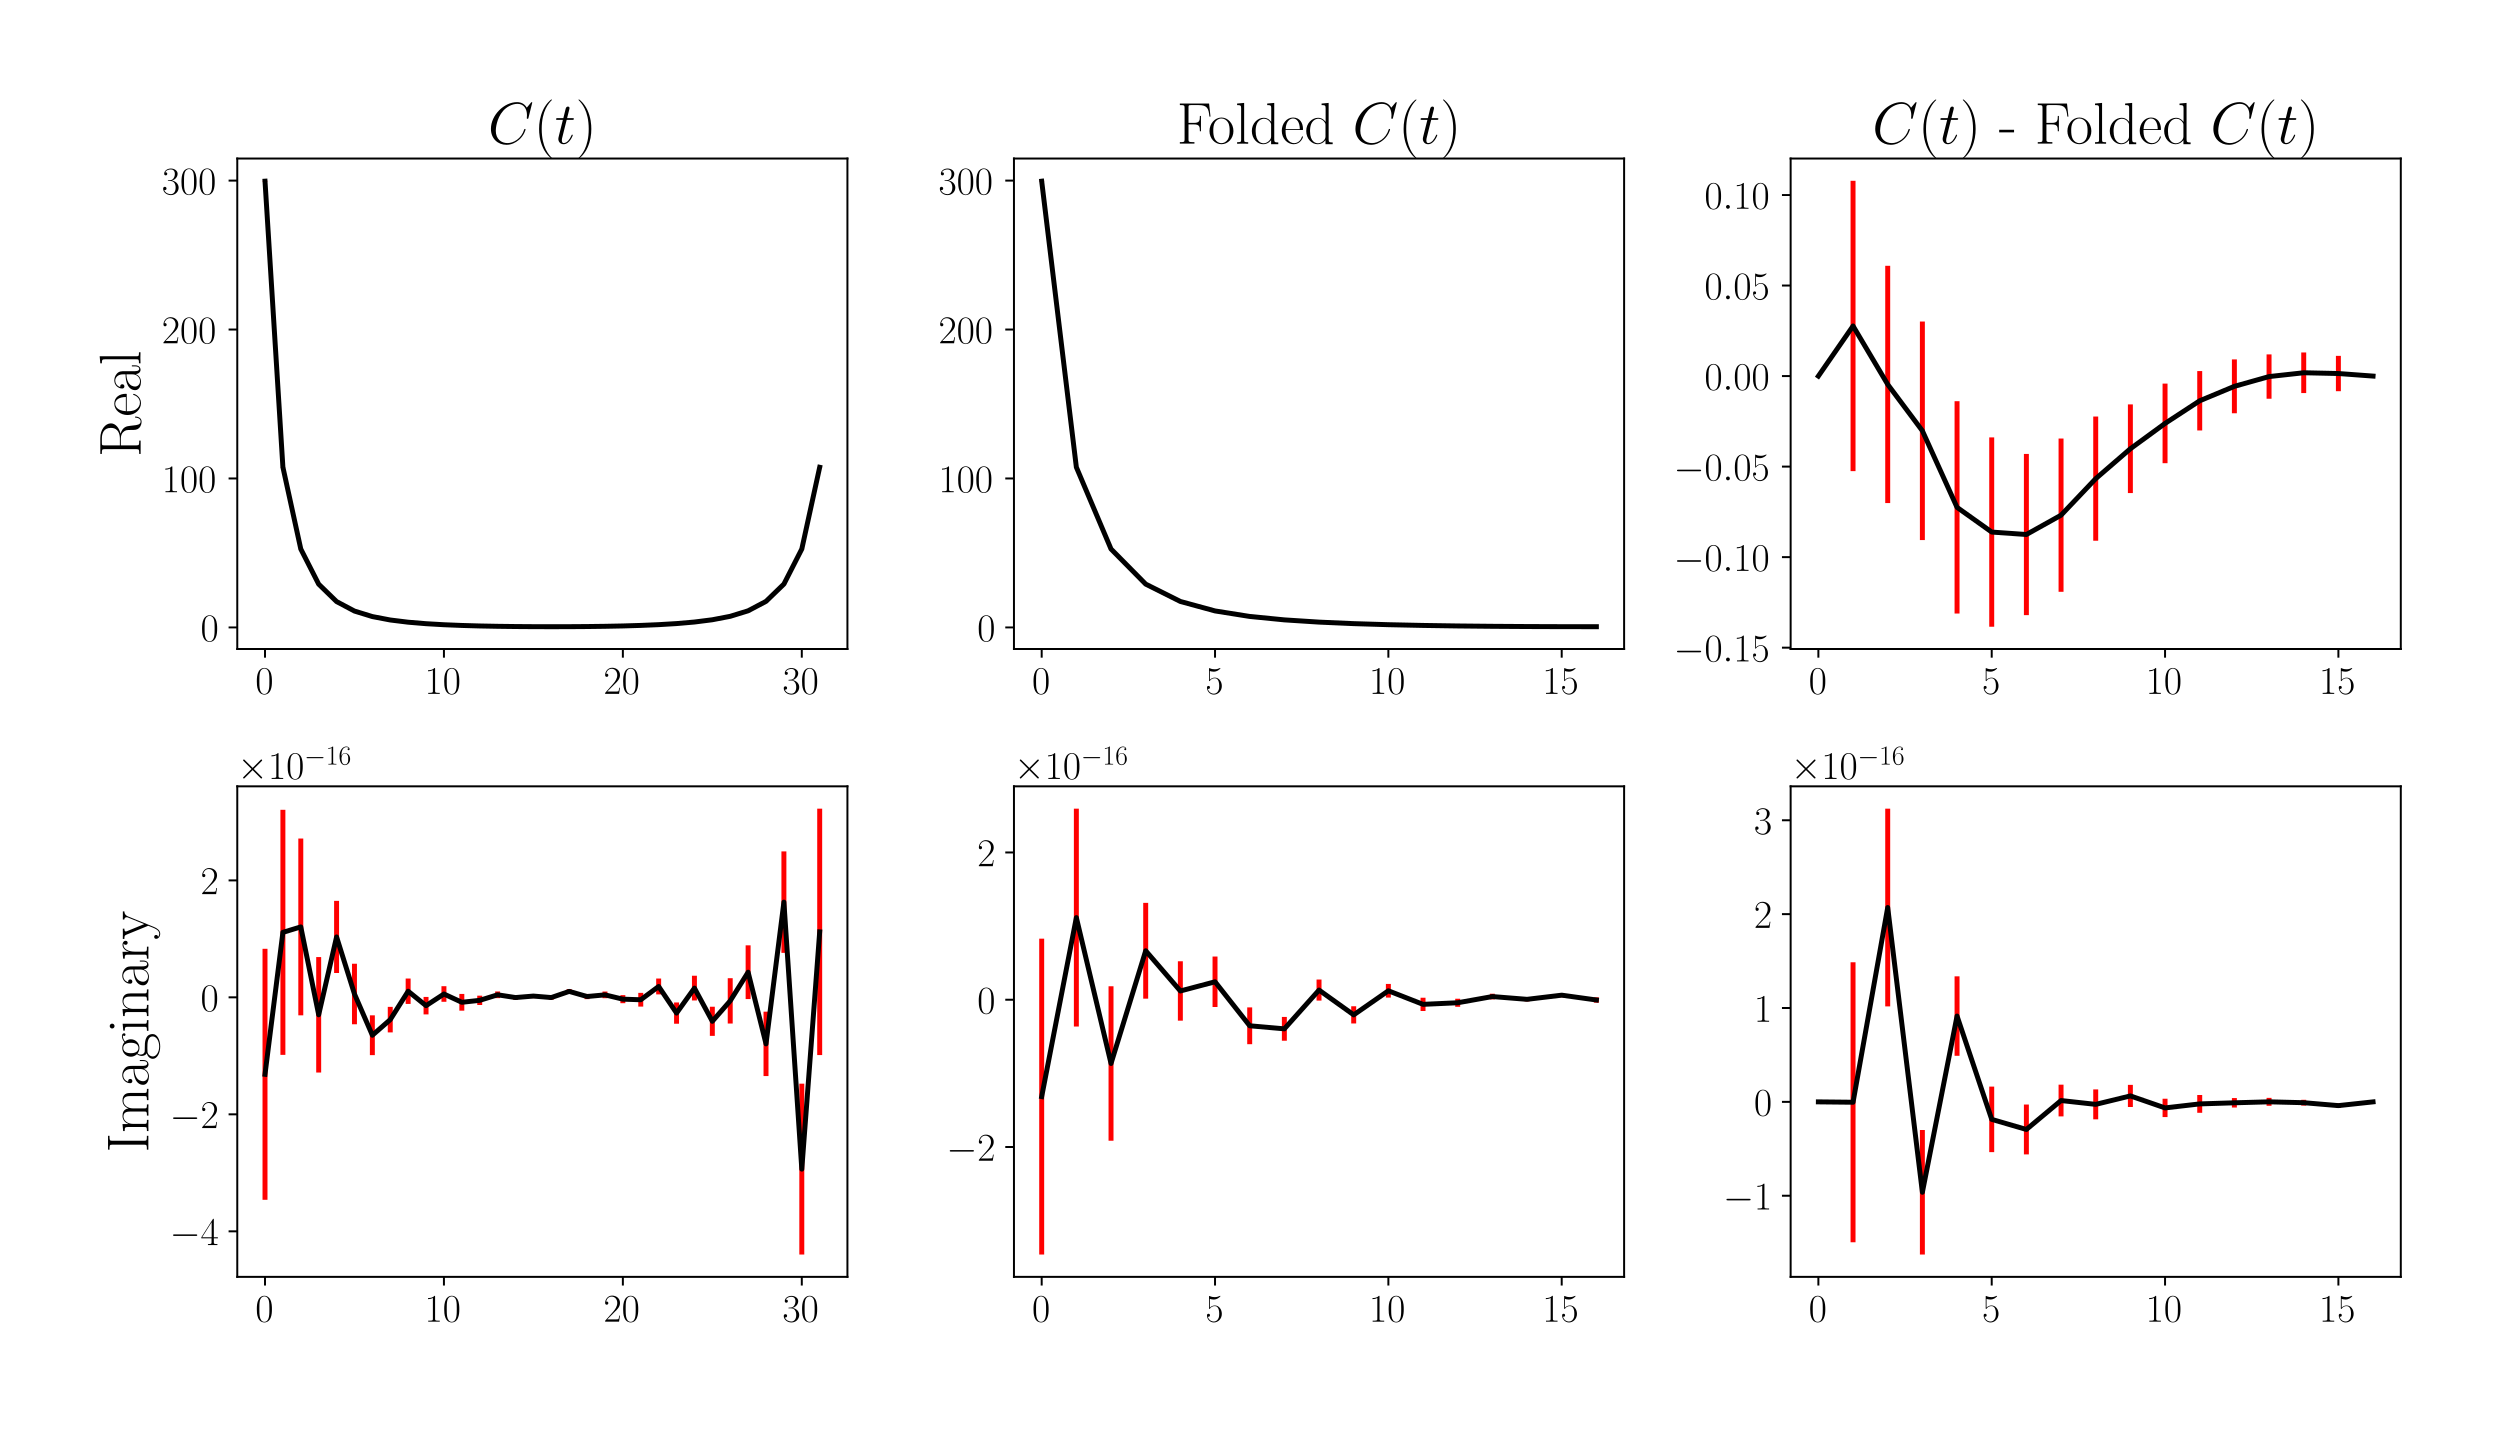 <?xml version="1.0" encoding="utf-8" standalone="no"?>
<!DOCTYPE svg PUBLIC "-//W3C//DTD SVG 1.1//EN"
  "http://www.w3.org/Graphics/SVG/1.1/DTD/svg11.dtd">
<!-- Created with matplotlib (https://matplotlib.org/) -->
<svg height="576pt" version="1.1" viewBox="0 0 1008 576" width="1008pt" xmlns="http://www.w3.org/2000/svg" xmlns:xlink="http://www.w3.org/1999/xlink">
 <defs>
  <style type="text/css">*{stroke-linecap:butt;stroke-linejoin:round;}</style>
 </defs>
 <g id="figure_1">
  <g id="patch_1">
   <path d="M 0 576 
L 1008 576 
L 1008 0 
L 0 0 
z
" style="fill:#ffffff;"/>
  </g>
  <g id="axes_1">
   <g id="patch_2">
    <path d="M 95.667 261.684 
L 341.681 261.684 
L 341.681 63.911 
L 95.667 63.911 
z
" style="fill:#ffffff;"/>
   </g>
   <g id="matplotlib.axis_1">
    <g id="xtick_1">
     <g id="line2d_1">
      <defs>
       <path d="M 0 0 
L 0 3.5 
" id="m9fd821f9bb" style="stroke:#000000;stroke-width:0.8;"/>
      </defs>
      <g>
       <use style="stroke:#000000;stroke-width:0.8;" x="106.85" xlink:href="#m9fd821f9bb" y="261.684"/>
      </g>
     </g>
     <g id="text_1">
      <!-- $\mathdefault{0}$ -->
      <g transform="translate(102.948 279.754)scale(0.16 -0.16)">
       <defs>
        <path d="M 42 31.641 
C 42 37.75 41.906 48.125 37.703 56.109 
C 34 63.109 28.094 65.594 22.906 65.594 
C 18.094 65.594 12 63.406 8.203 56.203 
C 4.203 48.719 3.797 39.438 3.797 31.641 
C 3.797 25.953 3.906 17.281 7 9.672 
C 11.297 -0.609 19 -2 22.906 -2 
C 27.5 -2 34.5 -0.109 38.594 9.375 
C 41.594 16.281 42 24.359 42 31.641 
z
M 22.906 -0.406 
C 16.5 -0.406 12.703 5.078 11.297 12.688 
C 10.203 18.562 10.203 27.156 10.203 32.75 
C 10.203 40.438 10.203 46.828 11.5 52.922 
C 13.406 61.391 19 64 22.906 64 
C 27 64 32.297 61.297 34.203 53.125 
C 35.5 47.438 35.594 40.734 35.594 32.75 
C 35.594 26.25 35.594 18.266 34.406 12.375 
C 32.297 1.484 26.406 -0.406 22.906 -0.406 
z
" id="CMR17-48"/>
       </defs>
       <use transform="scale(0.996)" xlink:href="#CMR17-48"/>
      </g>
     </g>
    </g>
    <g id="xtick_2">
     <g id="line2d_2">
      <g>
       <use style="stroke:#000000;stroke-width:0.8;" x="178.994" xlink:href="#m9fd821f9bb" y="261.684"/>
      </g>
     </g>
     <g id="text_2">
      <!-- $\mathdefault{10}$ -->
      <g transform="translate(171.19 279.754)scale(0.16 -0.16)">
       <defs>
        <path d="M 26.594 63.406 
C 26.594 65.5 26.5 65.5 25.094 65.5 
C 21.203 61.188 15.297 59.797 9.703 59.797 
C 9.406 59.797 8.906 59.797 8.797 59.5 
C 8.703 59.297 8.703 59.094 8.703 57 
C 11.797 57 17 57.594 21 59.984 
L 21 7.203 
C 21 3.688 20.797 2.5 12.203 2.5 
L 9.203 2.5 
L 9.203 0 
C 14 0 19 0 23.797 0 
C 28.594 0 33.594 0 38.406 0 
L 38.406 2.5 
L 35.406 2.5 
C 26.797 2.5 26.594 3.594 26.594 7.156 
z
" id="CMR17-49"/>
       </defs>
       <use transform="scale(0.996)" xlink:href="#CMR17-49"/>
       <use transform="translate(45.69 0)scale(0.996)" xlink:href="#CMR17-48"/>
      </g>
     </g>
    </g>
    <g id="xtick_3">
     <g id="line2d_3">
      <g>
       <use style="stroke:#000000;stroke-width:0.8;" x="251.139" xlink:href="#m9fd821f9bb" y="261.684"/>
      </g>
     </g>
     <g id="text_3">
      <!-- $\mathdefault{20}$ -->
      <g transform="translate(243.335 279.754)scale(0.16 -0.16)">
       <defs>
        <path d="M 41.703 15.453 
L 39.906 15.453 
C 38.906 8.375 38.094 7.172 37.703 6.562 
C 37.203 5.766 30 5.766 28.594 5.766 
L 9.406 5.766 
C 13 9.672 20 16.75 28.5 24.953 
C 34.594 30.734 41.703 37.531 41.703 47.422 
C 41.703 59.219 32.297 66 21.797 66 
C 10.797 66 4.094 56.312 4.094 47.344 
C 4.094 43.438 7 42.938 8.203 42.938 
C 9.203 42.938 12.203 43.547 12.203 47.031 
C 12.203 50.109 9.594 51 8.203 51 
C 7.594 51 7 50.906 6.594 50.703 
C 8.5 59.219 14.297 63.406 20.406 63.406 
C 29.094 63.406 34.797 56.516 34.797 47.422 
C 34.797 38.734 29.703 31.25 24 24.75 
L 4.094 2.281 
L 4.094 0 
L 39.297 0 
z
" id="CMR17-50"/>
       </defs>
       <use transform="scale(0.996)" xlink:href="#CMR17-50"/>
       <use transform="translate(45.69 0)scale(0.996)" xlink:href="#CMR17-48"/>
      </g>
     </g>
    </g>
    <g id="xtick_4">
     <g id="line2d_4">
      <g>
       <use style="stroke:#000000;stroke-width:0.8;" x="323.284" xlink:href="#m9fd821f9bb" y="261.684"/>
      </g>
     </g>
     <g id="text_4">
      <!-- $\mathdefault{30}$ -->
      <g transform="translate(315.48 279.754)scale(0.16 -0.16)">
       <defs>
        <path d="M 22.094 33.703 
C 31 33.703 34.906 25.969 34.906 17.031 
C 34.906 5 28.5 0.391 22.703 0.391 
C 17.406 0.391 8.797 3.031 6.094 10.828 
C 6.594 10.625 7.094 10.625 7.594 10.625 
C 10 10.625 11.797 12.219 11.797 14.812 
C 11.797 17.703 9.594 19 7.594 19 
C 5.906 19 3.297 18.203 3.297 14.469 
C 3.297 5.234 12.297 -2 22.906 -2 
C 34 -2 42.5 6.719 42.5 16.953 
C 42.5 26.672 34.5 33.703 25 34.797 
C 32.594 36.375 39.906 43.062 39.906 52.016 
C 39.906 59.688 32 65.297 23 65.297 
C 13.906 65.297 5.906 59.828 5.906 52.016 
C 5.906 48.594 8.5 48 9.797 48 
C 11.906 48 13.703 49.297 13.703 51.891 
C 13.703 54.469 11.906 55.766 9.797 55.766 
C 9.406 55.766 8.906 55.766 8.5 55.578 
C 11.406 61.859 19.297 63 22.797 63 
C 26.297 63 32.906 61.328 32.906 51.875 
C 32.906 49.109 32.5 44.188 29.094 39.844 
C 26.094 36 22.703 36 19.406 35.688 
C 18.906 35.688 16.594 35.453 16.203 35.453 
C 15.5 35.359 15.094 35.266 15.094 34.5 
C 15.094 33.797 15.203 33.703 17.203 33.703 
z
" id="CMR17-51"/>
       </defs>
       <use transform="scale(0.996)" xlink:href="#CMR17-51"/>
       <use transform="translate(45.69 0)scale(0.996)" xlink:href="#CMR17-48"/>
      </g>
     </g>
    </g>
   </g>
   <g id="matplotlib.axis_2">
    <g id="ytick_1">
     <g id="line2d_5">
      <defs>
       <path d="M 0 0 
L -3.5 0 
" id="m7c4a9cce1e" style="stroke:#000000;stroke-width:0.8;"/>
      </defs>
      <g>
       <use style="stroke:#000000;stroke-width:0.8;" x="95.667" xlink:href="#m7c4a9cce1e" y="252.979"/>
      </g>
     </g>
     <g id="text_5">
      <!-- $\mathdefault{0}$ -->
      <g transform="translate(80.863 258.514)scale(0.16 -0.16)">
       <use transform="scale(0.996)" xlink:href="#CMR17-48"/>
      </g>
     </g>
    </g>
    <g id="ytick_2">
     <g id="line2d_6">
      <g>
       <use style="stroke:#000000;stroke-width:0.8;" x="95.667" xlink:href="#m7c4a9cce1e" y="192.927"/>
      </g>
     </g>
     <g id="text_6">
      <!-- $\mathdefault{100}$ -->
      <g transform="translate(65.255 198.461)scale(0.16 -0.16)">
       <use transform="scale(0.996)" xlink:href="#CMR17-49"/>
       <use transform="translate(45.69 0)scale(0.996)" xlink:href="#CMR17-48"/>
       <use transform="translate(91.381 0)scale(0.996)" xlink:href="#CMR17-48"/>
      </g>
     </g>
    </g>
    <g id="ytick_3">
     <g id="line2d_7">
      <g>
       <use style="stroke:#000000;stroke-width:0.8;" x="95.667" xlink:href="#m7c4a9cce1e" y="132.874"/>
      </g>
     </g>
     <g id="text_7">
      <!-- $\mathdefault{200}$ -->
      <g transform="translate(65.255 138.409)scale(0.16 -0.16)">
       <use transform="scale(0.996)" xlink:href="#CMR17-50"/>
       <use transform="translate(45.69 0)scale(0.996)" xlink:href="#CMR17-48"/>
       <use transform="translate(91.381 0)scale(0.996)" xlink:href="#CMR17-48"/>
      </g>
     </g>
    </g>
    <g id="ytick_4">
     <g id="line2d_8">
      <g>
       <use style="stroke:#000000;stroke-width:0.8;" x="95.667" xlink:href="#m7c4a9cce1e" y="72.821"/>
      </g>
     </g>
     <g id="text_8">
      <!-- $\mathdefault{300}$ -->
      <g transform="translate(65.255 78.356)scale(0.16 -0.16)">
       <use transform="scale(0.996)" xlink:href="#CMR17-51"/>
       <use transform="translate(45.69 0)scale(0.996)" xlink:href="#CMR17-48"/>
       <use transform="translate(91.381 0)scale(0.996)" xlink:href="#CMR17-48"/>
      </g>
     </g>
    </g>
    <g id="text_9">
     <!-- Real -->
     <g transform="translate(56.604 184.258)rotate(-90)scale(0.24 -0.24)">
      <defs>
       <path d="M 39.203 33.531 
C 48.703 35.438 56.703 41.812 56.703 49.781 
C 56.703 59.141 46.094 67.594 32.094 67.594 
L 5.203 67.594 
L 5.203 65 
C 12.094 65 13.203 65 13.203 60.516 
L 13.203 6.484 
C 13.203 2 12.094 2 5.203 2 
L 5.203 -0.406 
C 8.094 -0.406 13.297 -0.406 16.406 -0.406 
C 19.5 -0.406 24.703 -0.406 27.594 -0.406 
L 27.594 2 
C 20.703 2 19.594 2 19.594 6.516 
L 19.594 33 
L 31.297 33 
C 37 33 40.203 30.688 41.594 29.391 
C 45.594 25.5 45.594 22.797 45.594 16 
C 45.594 9.297 45.594 5.891 48.594 2.5 
C 52.406 -1.594 57.5 -2 59.703 -2 
C 67.094 -2 68.203 6.188 68.203 7.859 
C 68.203 8.438 68.203 9.141 67.297 9.141 
C 66.5 9.141 66.406 8.547 66.406 8.156 
C 65.906 1.75 63 -0.406 59.906 -0.406 
C 54.406 -0.406 53.797 5.859 53.203 11.938 
C 52.906 14.031 52.703 15.516 52.5 17.703 
C 51.906 22.688 51.094 29.953 39.203 33.531 
z
M 31 34.594 
L 19.594 34.594 
L 19.594 61.141 
C 19.594 64.516 19.797 65 23.797 65 
L 31.094 65 
C 39.406 65 49.094 62.141 49.094 49.844 
C 49.094 37.062 38.5 34.594 31 34.594 
z
" id="CMR17-82"/>
       <path d="M 38.094 23 
C 38.5 23.406 38.5 23.609 38.5 24.625 
C 38.5 34.969 33.094 44 21.703 44 
C 11.094 44 2.703 33.891 2.703 21.609 
C 2.703 8.609 12.203 -1 22.797 -1 
C 34 -1 38.406 9.484 38.406 11.562 
C 38.406 12.25 37.797 12.25 37.594 12.25 
C 36.906 12.25 36.797 12.047 36.406 10.875 
C 34.203 4.141 28.703 0.797 23.5 0.797 
C 19.203 0.797 14.906 3.172 12.203 7.5 
C 9.094 12.547 9.094 18.375 9.094 23 
z
M 9.203 24.5 
C 9.906 39.141 17.594 42.406 21.594 42.406 
C 28.406 42.406 33 35.891 33.094 24.5 
z
" id="CMR17-101"/>
       <path d="M 36 25.828 
C 36 32.375 36 35.844 31.797 39.734 
C 28.094 43 23.797 44 20.406 44 
C 12.5 44 6.797 37.609 6.797 30.797 
C 6.797 27 9.797 27 10.406 27 
C 11.703 27 14 27.781 14 30.531 
C 14 33 12.094 34.078 10.406 34.078 
C 10 34.078 9.5 33.969 9.203 33.875 
C 11.297 40.5 16.703 42.406 20.203 42.406 
C 25.203 42.406 30.703 37.953 30.703 29.453 
L 30.703 25 
C 24.797 25 17.703 24.203 12.094 21.203 
C 5.797 17.703 4 12.703 4 8.906 
C 4 1.203 13 -1 18.297 -1 
C 23.797 -1 28.906 2.172 31.094 7.984 
C 31.297 3.641 34.094 -0.281 38.5 -0.281 
C 40.594 -0.281 45.906 1.094 45.906 8.859 
L 45.906 14.375 
L 44.094 14.375 
L 44.094 8.781 
C 44.094 2.781 41.406 2 40.094 2 
C 36 2 36 7.156 36 11.531 
z
M 30.703 13.594 
C 30.703 4.953 24.5 0.594 19 0.594 
C 14 0.594 10.094 4.297 10.094 8.906 
C 10.094 11.891 11.406 17.188 17.203 20.391 
C 22 23.094 27.5 23.5 30.703 23.5 
z
" id="CMR17-97"/>
       <path d="M 15.297 68.688 
L 3.406 67.594 
L 3.406 65 
C 9.297 65 10.203 64.406 10.203 59.641 
L 10.203 6.656 
C 10.203 2.875 9.797 2.391 3.406 2.391 
L 3.406 -0.203 
C 5.797 0 10.203 0 12.703 0 
C 15.297 0 19.703 0 22.094 -0.203 
L 22.094 2.391 
C 15.703 2.391 15.297 2.781 15.297 6.656 
z
" id="CMR17-108"/>
      </defs>
      <use transform="scale(0.996)" xlink:href="#CMR17-82"/>
      <use transform="translate(67.791 0)scale(0.996)" xlink:href="#CMR17-101"/>
      <use transform="translate(108.277 0)scale(0.996)" xlink:href="#CMR17-97"/>
      <use transform="translate(153.967 0)scale(0.996)" xlink:href="#CMR17-108"/>
     </g>
    </g>
   </g>
   <g id="LineCollection_1">
    <path clip-path="url(#pa212aa83c5)" d="M 106.85 73.201 
L 106.85 72.901 
" style="fill:none;stroke:#ff0000;stroke-width:2;"/>
    <path clip-path="url(#pa212aa83c5)" d="M 114.064 188.431 
L 114.064 188.303 
" style="fill:none;stroke:#ff0000;stroke-width:2;"/>
    <path clip-path="url(#pa212aa83c5)" d="M 121.279 221.422 
L 121.279 221.316 
" style="fill:none;stroke:#ff0000;stroke-width:2;"/>
    <path clip-path="url(#pa212aa83c5)" d="M 128.493 235.588 
L 128.493 235.479 
" style="fill:none;stroke:#ff0000;stroke-width:2;"/>
    <path clip-path="url(#pa212aa83c5)" d="M 135.708 242.602 
L 135.708 242.506 
" style="fill:none;stroke:#ff0000;stroke-width:2;"/>
    <path clip-path="url(#pa212aa83c5)" d="M 142.922 246.422 
L 142.922 246.335 
" style="fill:none;stroke:#ff0000;stroke-width:2;"/>
    <path clip-path="url(#pa212aa83c5)" d="M 150.136 248.643 
L 150.136 248.564 
" style="fill:none;stroke:#ff0000;stroke-width:2;"/>
    <path clip-path="url(#pa212aa83c5)" d="M 157.351 250.016 
L 157.351 249.941 
" style="fill:none;stroke:#ff0000;stroke-width:2;"/>
    <path clip-path="url(#pa212aa83c5)" d="M 164.565 250.901 
L 164.565 250.838 
" style="fill:none;stroke:#ff0000;stroke-width:2;"/>
    <path clip-path="url(#pa212aa83c5)" d="M 171.78 251.498 
L 171.78 251.45 
" style="fill:none;stroke:#ff0000;stroke-width:2;"/>
    <path clip-path="url(#pa212aa83c5)" d="M 178.994 251.913 
L 178.994 251.87 
" style="fill:none;stroke:#ff0000;stroke-width:2;"/>
    <path clip-path="url(#pa212aa83c5)" d="M 186.209 252.198 
L 186.209 252.168 
" style="fill:none;stroke:#ff0000;stroke-width:2;"/>
    <path clip-path="url(#pa212aa83c5)" d="M 193.423 252.403 
L 193.423 252.375 
" style="fill:none;stroke:#ff0000;stroke-width:2;"/>
    <path clip-path="url(#pa212aa83c5)" d="M 200.638 252.54 
L 200.638 252.517 
" style="fill:none;stroke:#ff0000;stroke-width:2;"/>
    <path clip-path="url(#pa212aa83c5)" d="M 207.852 252.627 
L 207.852 252.608 
" style="fill:none;stroke:#ff0000;stroke-width:2;"/>
    <path clip-path="url(#pa212aa83c5)" d="M 215.067 252.678 
L 215.067 252.661 
" style="fill:none;stroke:#ff0000;stroke-width:2;"/>
    <path clip-path="url(#pa212aa83c5)" d="M 222.281 252.695 
L 222.281 252.679 
" style="fill:none;stroke:#ff0000;stroke-width:2;"/>
    <path clip-path="url(#pa212aa83c5)" d="M 229.496 252.679 
L 229.496 252.664 
" style="fill:none;stroke:#ff0000;stroke-width:2;"/>
    <path clip-path="url(#pa212aa83c5)" d="M 236.71 252.628 
L 236.71 252.612 
" style="fill:none;stroke:#ff0000;stroke-width:2;"/>
    <path clip-path="url(#pa212aa83c5)" d="M 243.925 252.537 
L 243.925 252.519 
" style="fill:none;stroke:#ff0000;stroke-width:2;"/>
    <path clip-path="url(#pa212aa83c5)" d="M 251.139 252.393 
L 251.139 252.371 
" style="fill:none;stroke:#ff0000;stroke-width:2;"/>
    <path clip-path="url(#pa212aa83c5)" d="M 258.354 252.181 
L 258.354 252.152 
" style="fill:none;stroke:#ff0000;stroke-width:2;"/>
    <path clip-path="url(#pa212aa83c5)" d="M 265.568 251.877 
L 265.568 251.844 
" style="fill:none;stroke:#ff0000;stroke-width:2;"/>
    <path clip-path="url(#pa212aa83c5)" d="M 272.783 251.447 
L 272.783 251.404 
" style="fill:none;stroke:#ff0000;stroke-width:2;"/>
    <path clip-path="url(#pa212aa83c5)" d="M 279.997 250.83 
L 279.997 250.773 
" style="fill:none;stroke:#ff0000;stroke-width:2;"/>
    <path clip-path="url(#pa212aa83c5)" d="M 287.212 249.917 
L 287.212 249.855 
" style="fill:none;stroke:#ff0000;stroke-width:2;"/>
    <path clip-path="url(#pa212aa83c5)" d="M 294.426 248.538 
L 294.426 248.458 
" style="fill:none;stroke:#ff0000;stroke-width:2;"/>
    <path clip-path="url(#pa212aa83c5)" d="M 301.641 246.322 
L 301.641 246.229 
" style="fill:none;stroke:#ff0000;stroke-width:2;"/>
    <path clip-path="url(#pa212aa83c5)" d="M 308.855 242.517 
L 308.855 242.417 
" style="fill:none;stroke:#ff0000;stroke-width:2;"/>
    <path clip-path="url(#pa212aa83c5)" d="M 316.07 235.545 
L 316.07 235.449 
" style="fill:none;stroke:#ff0000;stroke-width:2;"/>
    <path clip-path="url(#pa212aa83c5)" d="M 323.284 221.42 
L 323.284 221.307 
" style="fill:none;stroke:#ff0000;stroke-width:2;"/>
    <path clip-path="url(#pa212aa83c5)" d="M 330.499 188.474 
L 330.499 188.327 
" style="fill:none;stroke:#ff0000;stroke-width:2;"/>
   </g>
   <g id="line2d_9">
    <path clip-path="url(#pa212aa83c5)" d="M 106.85 73.051 
L 114.064 188.367 
L 121.279 221.369 
L 128.493 235.533 
L 135.708 242.554 
L 142.922 246.379 
L 150.136 248.603 
L 157.351 249.979 
L 164.565 250.87 
L 171.78 251.474 
L 178.994 251.892 
L 186.209 252.183 
L 193.423 252.389 
L 200.638 252.528 
L 207.852 252.618 
L 215.067 252.67 
L 222.281 252.687 
L 229.496 252.671 
L 236.71 252.62 
L 243.925 252.528 
L 251.139 252.382 
L 258.354 252.167 
L 265.568 251.861 
L 272.783 251.426 
L 279.997 250.801 
L 287.212 249.886 
L 294.426 248.498 
L 301.641 246.275 
L 308.855 242.467 
L 316.07 235.497 
L 323.284 221.363 
L 330.499 188.401 
" style="fill:none;stroke:#000000;stroke-linecap:square;stroke-width:2;"/>
   </g>
   <g id="patch_3">
    <path d="M 95.667 261.684 
L 95.667 63.911 
" style="fill:none;stroke:#000000;stroke-linecap:square;stroke-linejoin:miter;stroke-width:0.8;"/>
   </g>
   <g id="patch_4">
    <path d="M 341.681 261.684 
L 341.681 63.911 
" style="fill:none;stroke:#000000;stroke-linecap:square;stroke-linejoin:miter;stroke-width:0.8;"/>
   </g>
   <g id="patch_5">
    <path d="M 95.667 261.684 
L 341.681 261.684 
" style="fill:none;stroke:#000000;stroke-linecap:square;stroke-linejoin:miter;stroke-width:0.8;"/>
   </g>
   <g id="patch_6">
    <path d="M 95.667 63.911 
L 341.681 63.911 
" style="fill:none;stroke:#000000;stroke-linecap:square;stroke-linejoin:miter;stroke-width:0.8;"/>
   </g>
   <g id="text_10">
    <!-- $C(t)$ -->
    <g transform="translate(196.746 57.911)scale(0.24 -0.24)">
     <defs>
      <path d="M 74.703 69.109 
C 74.703 70 74 70 73.797 70 
C 73.594 70 73.203 70 72.406 69 
L 65.5 60.656 
C 62 66.625 56.5 70 49 70 
C 27.406 70 5 48.25 5 24.922 
C 5 8.328 16.703 -2 31.297 -2 
C 39.297 -2 46.297 1.375 52.094 6.25 
C 60.797 13.484 63.406 23.141 63.406 23.922 
C 63.406 24.812 62.594 24.812 62.297 24.812 
C 61.406 24.812 61.297 24.219 61.094 23.812 
C 56.5 8.344 43 0.891 33 0.891 
C 22.406 0.891 13.203 7.641 13.203 21.734 
C 13.203 24.922 14.203 42.188 25.5 55.188 
C 31 61.547 40.406 67.109 49.906 67.109 
C 60.906 67.109 65.797 58.078 65.797 47.938 
C 65.797 45.359 65.5 43.188 65.5 42.781 
C 65.5 41.891 66.5 41.891 66.797 41.891 
C 67.906 41.891 68 41.984 68.406 43.766 
z
" id="CMMI12-67"/>
      <path d="M 30.594 -24.391 
C 30.594 -24.297 30.594 -24.094 30.297 -23.797 
C 25.703 -19.125 13.406 -6.359 13.406 24.703 
C 13.406 55.766 25.5 68.422 30.406 73.391 
C 30.406 73.5 30.594 73.703 30.594 74 
C 30.594 74.297 30.297 74.5 29.906 74.5 
C 28.797 74.5 20.297 67.125 15.406 56.156 
C 10.406 45.109 9 34.359 9 24.812 
C 9 17.625 9.703 5.484 15.703 -7.359 
C 20.5 -17.734 28.703 -25 29.906 -25 
C 30.406 -25 30.594 -24.797 30.594 -24.391 
z
" id="CMR17-40"/>
      <path d="M 20.094 40.094 
L 29.297 40.094 
C 31.203 40.094 32.203 40.094 32.203 41.891 
C 32.203 43 31.594 43 29.594 43 
L 20.797 43 
L 24.5 57.688 
C 24.906 59.078 24.906 59.281 24.906 60 
C 24.906 61.609 23.594 62.5 22.297 62.5 
C 21.5 62.5 19.203 62.203 18.406 58.984 
L 14.5 43 
L 5.094 43 
C 3.094 43 2.203 43 2.203 41.094 
C 2.203 40.094 2.906 40.094 4.797 40.094 
L 13.703 40.094 
L 7.094 13.766 
C 6.297 10.281 6 9.281 6 7.984 
C 6 3.297 9.297 -1 14.906 -1 
C 25 -1 30.406 13.562 30.406 14.25 
C 30.406 14.859 30 15.156 29.406 15.156 
C 29.203 15.156 28.797 15.156 28.594 14.75 
C 28.5 14.656 28.406 14.547 27.703 12.953 
C 25.594 7.984 21 1 15.203 1 
C 12.203 1 12 3.5 12 5.688 
C 12 5.781 12 7.688 12.297 8.875 
z
" id="CMMI12-116"/>
      <path d="M 26.297 24.703 
C 26.297 31.875 25.594 44.016 19.594 56.859 
C 14.797 67.234 6.594 74.5 5.406 74.5 
C 5.094 74.5 4.703 74.391 4.703 73.891 
C 4.703 73.703 4.797 73.594 4.906 73.391 
C 9.703 68.406 21.906 55.75 21.906 24.75 
C 21.906 -6.359 9.797 -19.016 4.906 -24.016 
C 4.797 -24.203 4.703 -24.312 4.703 -24.5 
C 4.703 -25 5.094 -25 5.406 -25 
C 6.5 -25 15 -17.625 19.906 -6.656 
C 24.906 4.391 26.297 15.141 26.297 24.703 
z
" id="CMR17-41"/>
     </defs>
     <use transform="scale(0.996)" xlink:href="#CMMI12-67"/>
     <use transform="translate(76.947 0)scale(0.996)" xlink:href="#CMR17-40"/>
     <use transform="translate(112.228 0)scale(0.996)" xlink:href="#CMMI12-116"/>
     <use transform="translate(147.454 0)scale(0.996)" xlink:href="#CMR17-41"/>
    </g>
   </g>
  </g>
  <g id="axes_2">
   <g id="patch_7">
    <path d="M 408.827 261.684 
L 654.841 261.684 
L 654.841 63.911 
L 408.827 63.911 
z
" style="fill:#ffffff;"/>
   </g>
   <g id="matplotlib.axis_3">
    <g id="xtick_5">
     <g id="line2d_10">
      <g>
       <use style="stroke:#000000;stroke-width:0.8;" x="420.009" xlink:href="#m9fd821f9bb" y="261.684"/>
      </g>
     </g>
     <g id="text_11">
      <!-- $\mathdefault{0}$ -->
      <g transform="translate(416.107 279.754)scale(0.16 -0.16)">
       <use transform="scale(0.996)" xlink:href="#CMR17-48"/>
      </g>
     </g>
    </g>
    <g id="xtick_6">
     <g id="line2d_11">
      <g>
       <use style="stroke:#000000;stroke-width:0.8;" x="489.899" xlink:href="#m9fd821f9bb" y="261.684"/>
      </g>
     </g>
     <g id="text_12">
      <!-- $\mathdefault{5}$ -->
      <g transform="translate(485.997 279.754)scale(0.16 -0.16)">
       <defs>
        <path d="M 11.406 57.688 
C 12.406 57.281 16.5 56 20.703 56 
C 30 56 35.094 61.109 38 64.062 
C 38 64.953 38 65.5 37.406 65.5 
C 37.297 65.5 37.094 65.5 36.297 65.047 
C 32.797 63.406 28.703 62.078 23.703 62.078 
C 20.703 62.078 16.203 62.484 11.297 64.672 
C 10.203 65.172 10 65.172 9.906 65.172 
C 9.406 65.172 9.297 65.062 9.297 63.078 
L 9.297 34.422 
C 9.297 32.641 9.297 32.141 10.297 32.141 
C 10.797 32.141 11 32.344 11.5 33.031 
C 14.703 37.516 19.094 39.406 24.094 39.406 
C 27.594 39.406 35.094 37.219 35.094 20.141 
C 35.094 16.953 35.094 11.172 32.094 6.578 
C 29.594 2.484 25.703 0.391 21.406 0.391 
C 14.797 0.391 8.094 5 6.297 12.719 
C 6.703 12.609 7.5 12.422 7.906 12.422 
C 9.203 12.422 11.703 13.125 11.703 16.219 
C 11.703 18.906 9.797 20 7.906 20 
C 5.594 20 4.094 18.594 4.094 15.797 
C 4.094 7.094 11 -2 21.594 -2 
C 31.906 -2 41.703 6.875 41.703 19.75 
C 41.703 31.719 33.906 41 24.203 41 
C 19.094 41 14.797 39.109 11.406 35.531 
z
" id="CMR17-53"/>
       </defs>
       <use transform="scale(0.996)" xlink:href="#CMR17-53"/>
      </g>
     </g>
    </g>
    <g id="xtick_7">
     <g id="line2d_12">
      <g>
       <use style="stroke:#000000;stroke-width:0.8;" x="559.79" xlink:href="#m9fd821f9bb" y="261.684"/>
      </g>
     </g>
     <g id="text_13">
      <!-- $\mathdefault{10}$ -->
      <g transform="translate(551.986 279.754)scale(0.16 -0.16)">
       <use transform="scale(0.996)" xlink:href="#CMR17-49"/>
       <use transform="translate(45.69 0)scale(0.996)" xlink:href="#CMR17-48"/>
      </g>
     </g>
    </g>
    <g id="xtick_8">
     <g id="line2d_13">
      <g>
       <use style="stroke:#000000;stroke-width:0.8;" x="629.68" xlink:href="#m9fd821f9bb" y="261.684"/>
      </g>
     </g>
     <g id="text_14">
      <!-- $\mathdefault{15}$ -->
      <g transform="translate(621.876 279.754)scale(0.16 -0.16)">
       <use transform="scale(0.996)" xlink:href="#CMR17-49"/>
       <use transform="translate(45.69 0)scale(0.996)" xlink:href="#CMR17-53"/>
      </g>
     </g>
    </g>
   </g>
   <g id="matplotlib.axis_4">
    <g id="ytick_5">
     <g id="line2d_14">
      <g>
       <use style="stroke:#000000;stroke-width:0.8;" x="408.827" xlink:href="#m7c4a9cce1e" y="252.979"/>
      </g>
     </g>
     <g id="text_15">
      <!-- $\mathdefault{0}$ -->
      <g transform="translate(394.023 258.514)scale(0.16 -0.16)">
       <use transform="scale(0.996)" xlink:href="#CMR17-48"/>
      </g>
     </g>
    </g>
    <g id="ytick_6">
     <g id="line2d_15">
      <g>
       <use style="stroke:#000000;stroke-width:0.8;" x="408.827" xlink:href="#m7c4a9cce1e" y="192.927"/>
      </g>
     </g>
     <g id="text_16">
      <!-- $\mathdefault{100}$ -->
      <g transform="translate(378.415 198.461)scale(0.16 -0.16)">
       <use transform="scale(0.996)" xlink:href="#CMR17-49"/>
       <use transform="translate(45.69 0)scale(0.996)" xlink:href="#CMR17-48"/>
       <use transform="translate(91.381 0)scale(0.996)" xlink:href="#CMR17-48"/>
      </g>
     </g>
    </g>
    <g id="ytick_7">
     <g id="line2d_16">
      <g>
       <use style="stroke:#000000;stroke-width:0.8;" x="408.827" xlink:href="#m7c4a9cce1e" y="132.874"/>
      </g>
     </g>
     <g id="text_17">
      <!-- $\mathdefault{200}$ -->
      <g transform="translate(378.415 138.409)scale(0.16 -0.16)">
       <use transform="scale(0.996)" xlink:href="#CMR17-50"/>
       <use transform="translate(45.69 0)scale(0.996)" xlink:href="#CMR17-48"/>
       <use transform="translate(91.381 0)scale(0.996)" xlink:href="#CMR17-48"/>
      </g>
     </g>
    </g>
    <g id="ytick_8">
     <g id="line2d_17">
      <g>
       <use style="stroke:#000000;stroke-width:0.8;" x="408.827" xlink:href="#m7c4a9cce1e" y="72.821"/>
      </g>
     </g>
     <g id="text_18">
      <!-- $\mathdefault{300}$ -->
      <g transform="translate(378.415 78.356)scale(0.16 -0.16)">
       <use transform="scale(0.996)" xlink:href="#CMR17-51"/>
       <use transform="translate(45.69 0)scale(0.996)" xlink:href="#CMR17-48"/>
       <use transform="translate(91.381 0)scale(0.996)" xlink:href="#CMR17-48"/>
      </g>
     </g>
    </g>
   </g>
   <g id="LineCollection_2">
    <path clip-path="url(#p8eb596b994)" d="M 420.009 73.201 
L 420.009 72.901 
" style="fill:none;stroke:#ff0000;stroke-width:2;"/>
    <path clip-path="url(#p8eb596b994)" d="M 433.987 188.434 
L 433.987 188.335 
" style="fill:none;stroke:#ff0000;stroke-width:2;"/>
    <path clip-path="url(#p8eb596b994)" d="M 447.965 221.405 
L 447.965 221.328 
" style="fill:none;stroke:#ff0000;stroke-width:2;"/>
    <path clip-path="url(#p8eb596b994)" d="M 461.943 235.552 
L 461.943 235.478 
" style="fill:none;stroke:#ff0000;stroke-width:2;"/>
    <path clip-path="url(#p8eb596b994)" d="M 475.921 242.545 
L 475.921 242.476 
" style="fill:none;stroke:#ff0000;stroke-width:2;"/>
    <path clip-path="url(#p8eb596b994)" d="M 489.899 246.359 
L 489.899 246.295 
" style="fill:none;stroke:#ff0000;stroke-width:2;"/>
    <path clip-path="url(#p8eb596b994)" d="M 503.877 248.58 
L 503.877 248.521 
" style="fill:none;stroke:#ff0000;stroke-width:2;"/>
    <path clip-path="url(#p8eb596b994)" d="M 517.855 249.956 
L 517.855 249.909 
" style="fill:none;stroke:#ff0000;stroke-width:2;"/>
    <path clip-path="url(#p8eb596b994)" d="M 531.834 250.858 
L 531.834 250.813 
" style="fill:none;stroke:#ff0000;stroke-width:2;"/>
    <path clip-path="url(#p8eb596b994)" d="M 545.812 251.467 
L 545.812 251.433 
" style="fill:none;stroke:#ff0000;stroke-width:2;"/>
    <path clip-path="url(#p8eb596b994)" d="M 559.79 251.89 
L 559.79 251.862 
" style="fill:none;stroke:#ff0000;stroke-width:2;"/>
    <path clip-path="url(#p8eb596b994)" d="M 573.768 252.186 
L 573.768 252.164 
" style="fill:none;stroke:#ff0000;stroke-width:2;"/>
    <path clip-path="url(#p8eb596b994)" d="M 587.746 252.394 
L 587.746 252.377 
" style="fill:none;stroke:#ff0000;stroke-width:2;"/>
    <path clip-path="url(#p8eb596b994)" d="M 601.724 252.535 
L 601.724 252.521 
" style="fill:none;stroke:#ff0000;stroke-width:2;"/>
    <path clip-path="url(#p8eb596b994)" d="M 615.702 252.625 
L 615.702 252.613 
" style="fill:none;stroke:#ff0000;stroke-width:2;"/>
    <path clip-path="url(#p8eb596b994)" d="M 629.68 252.676 
L 629.68 252.665 
" style="fill:none;stroke:#ff0000;stroke-width:2;"/>
    <path clip-path="url(#p8eb596b994)" d="M 643.658 252.695 
L 643.658 252.679 
" style="fill:none;stroke:#ff0000;stroke-width:2;"/>
   </g>
   <g id="line2d_18">
    <path clip-path="url(#p8eb596b994)" d="M 420.009 73.051 
L 433.987 188.384 
L 447.965 221.366 
L 461.943 235.515 
L 475.921 242.51 
L 489.899 246.327 
L 503.877 248.551 
L 517.855 249.933 
L 531.834 250.836 
L 545.812 251.45 
L 559.79 251.876 
L 573.768 252.175 
L 587.746 252.386 
L 601.724 252.528 
L 615.702 252.619 
L 629.68 252.671 
L 643.658 252.687 
" style="fill:none;stroke:#000000;stroke-linecap:square;stroke-width:2;"/>
   </g>
   <g id="patch_8">
    <path d="M 408.827 261.684 
L 408.827 63.911 
" style="fill:none;stroke:#000000;stroke-linecap:square;stroke-linejoin:miter;stroke-width:0.8;"/>
   </g>
   <g id="patch_9">
    <path d="M 654.841 261.684 
L 654.841 63.911 
" style="fill:none;stroke:#000000;stroke-linecap:square;stroke-linejoin:miter;stroke-width:0.8;"/>
   </g>
   <g id="patch_10">
    <path d="M 408.827 261.684 
L 654.841 261.684 
" style="fill:none;stroke:#000000;stroke-linecap:square;stroke-linejoin:miter;stroke-width:0.8;"/>
   </g>
   <g id="patch_11">
    <path d="M 408.827 63.911 
L 654.841 63.911 
" style="fill:none;stroke:#000000;stroke-linecap:square;stroke-linejoin:miter;stroke-width:0.8;"/>
   </g>
   <g id="text_19">
    <!-- Folded $C(t)$ -->
    <g transform="translate(474.495 57.911)scale(0.24 -0.24)">
     <defs>
      <path d="M 54.406 67.578 
L 5.094 67.578 
L 5.094 65 
C 12 65 13.094 65 13.094 60.531 
L 13.094 6.969 
C 13.094 2.5 12 2.5 5.094 2.5 
L 5.094 0 
C 8 0 13.594 0 16.703 0 
C 20.797 0 25.594 0 29.703 0 
L 29.703 2.5 
L 27.5 2.5 
C 19.906 2.5 19.703 3.484 19.703 7.062 
L 19.703 32.422 
L 28.703 32.422 
C 38 32.422 38.906 29.141 38.906 20.812 
L 40.703 20.812 
L 40.703 46.672 
L 38.906 46.672 
C 38.906 38.281 38 35 28.703 35 
L 19.703 35 
L 19.703 61.109 
C 19.703 64.5 19.906 65 23.906 65 
L 36.797 65 
C 51.906 65 53.594 58.828 55 45.562 
L 56.797 45.562 
z
" id="CMR17-70"/>
      <path d="M 43.094 21.188 
C 43.094 34 33.797 44 22.906 44 
C 12 44 2.703 34 2.703 21.188 
C 2.703 8.609 12 -1 22.906 -1 
C 33.797 -1 43.094 8.609 43.094 21.188 
z
M 22.906 0.797 
C 18.203 0.797 14.203 3.594 11.906 7.5 
C 9.406 11.984 9.094 17.594 9.094 22 
C 9.094 26.203 9.297 31.406 11.906 35.906 
C 13.906 39.203 17.797 42.406 22.906 42.406 
C 27.406 42.406 31.203 39.906 33.594 36.406 
C 36.703 31.703 36.703 25.109 36.703 22 
C 36.703 18.094 36.5 12.109 33.797 7.297 
C 31 2.703 26.703 0.797 22.906 0.797 
z
" id="CMR17-111"/>
      <path d="M 29.203 67.594 
L 29.203 65 
C 35.094 65 36 64.406 36 59.688 
L 36 36.641 
C 35.594 37.141 31.5 43.594 23.406 43.594 
C 13.203 43.594 3.297 34.5 3.297 21.312 
C 3.297 8.203 12.594 -1 22.406 -1 
C 30.906 -1 35.297 5.266 35.797 5.938 
L 35.797 -0.984 
L 47.906 -0.984 
L 47.906 2 
C 42 2 41.094 2.594 41.094 7.391 
L 41.094 68.688 
z
M 35.797 11.797 
C 35.797 8.797 34 6.094 31.703 4.094 
C 28.297 1.094 24.906 0.594 23 0.594 
C 20.094 0.594 9.703 2.094 9.703 21.188 
C 9.703 40.812 21.297 42 23.906 42 
C 28.5 42 32.203 39.406 34.5 35.797 
C 35.797 33.703 35.797 33.406 35.797 31.609 
z
" id="CMR17-100"/>
     </defs>
     <use transform="scale(0.996)" xlink:href="#CMR17-70"/>
     <use transform="translate(52.177 0)scale(0.996)" xlink:href="#CMR17-111"/>
     <use transform="translate(97.867 0)scale(0.996)" xlink:href="#CMR17-108"/>
     <use transform="translate(122.738 0)scale(0.996)" xlink:href="#CMR17-100"/>
     <use transform="translate(173.633 0)scale(0.996)" xlink:href="#CMR17-101"/>
     <use transform="translate(214.119 0)scale(0.996)" xlink:href="#CMR17-100"/>
     <use transform="translate(295.09 0)scale(0.996)" xlink:href="#CMMI12-67"/>
     <use transform="translate(372.037 0)scale(0.996)" xlink:href="#CMR17-40"/>
     <use transform="translate(407.318 0)scale(0.996)" xlink:href="#CMMI12-116"/>
     <use transform="translate(442.544 0)scale(0.996)" xlink:href="#CMR17-41"/>
    </g>
   </g>
  </g>
  <g id="axes_3">
   <g id="patch_12">
    <path d="M 721.986 261.684 
L 968 261.684 
L 968 63.911 
L 721.986 63.911 
z
" style="fill:#ffffff;"/>
   </g>
   <g id="matplotlib.axis_5">
    <g id="xtick_9">
     <g id="line2d_19">
      <g>
       <use style="stroke:#000000;stroke-width:0.8;" x="733.168" xlink:href="#m9fd821f9bb" y="261.684"/>
      </g>
     </g>
     <g id="text_20">
      <!-- $\mathdefault{0}$ -->
      <g transform="translate(729.267 279.754)scale(0.16 -0.16)">
       <use transform="scale(0.996)" xlink:href="#CMR17-48"/>
      </g>
     </g>
    </g>
    <g id="xtick_10">
     <g id="line2d_20">
      <g>
       <use style="stroke:#000000;stroke-width:0.8;" x="803.059" xlink:href="#m9fd821f9bb" y="261.684"/>
      </g>
     </g>
     <g id="text_21">
      <!-- $\mathdefault{5}$ -->
      <g transform="translate(799.157 279.754)scale(0.16 -0.16)">
       <use transform="scale(0.996)" xlink:href="#CMR17-53"/>
      </g>
     </g>
    </g>
    <g id="xtick_11">
     <g id="line2d_21">
      <g>
       <use style="stroke:#000000;stroke-width:0.8;" x="872.949" xlink:href="#m9fd821f9bb" y="261.684"/>
      </g>
     </g>
     <g id="text_22">
      <!-- $\mathdefault{10}$ -->
      <g transform="translate(865.145 279.754)scale(0.16 -0.16)">
       <use transform="scale(0.996)" xlink:href="#CMR17-49"/>
       <use transform="translate(45.69 0)scale(0.996)" xlink:href="#CMR17-48"/>
      </g>
     </g>
    </g>
    <g id="xtick_12">
     <g id="line2d_22">
      <g>
       <use style="stroke:#000000;stroke-width:0.8;" x="942.839" xlink:href="#m9fd821f9bb" y="261.684"/>
      </g>
     </g>
     <g id="text_23">
      <!-- $\mathdefault{15}$ -->
      <g transform="translate(935.035 279.754)scale(0.16 -0.16)">
       <use transform="scale(0.996)" xlink:href="#CMR17-49"/>
       <use transform="translate(45.69 0)scale(0.996)" xlink:href="#CMR17-53"/>
      </g>
     </g>
    </g>
   </g>
   <g id="matplotlib.axis_6">
    <g id="ytick_9">
     <g id="line2d_23">
      <g>
       <use style="stroke:#000000;stroke-width:0.8;" x="721.986" xlink:href="#m7c4a9cce1e" y="261.14"/>
      </g>
     </g>
     <g id="text_24">
      <!-- $\mathdefault{−0.15}$ -->
      <g transform="translate(674.841 266.674)scale(0.16 -0.16)">
       <defs>
        <path d="M 65.906 23 
C 67.594 23 69.406 23 69.406 25 
C 69.406 27 67.594 27 65.906 27 
L 11.797 27 
C 10.094 27 8.297 27 8.297 25 
C 8.297 23 10.094 23 11.797 23 
z
" id="CMSY10-0"/>
        <path d="M 18.406 4.797 
C 18.406 7.688 16 9.672 13.594 9.672 
C 10.703 9.672 8.703 7.281 8.703 4.891 
C 8.703 2 11.094 0 13.5 0 
C 16.406 0 18.406 2.391 18.406 4.797 
z
" id="CMMI12-58"/>
       </defs>
       <use transform="scale(0.996)" xlink:href="#CMSY10-0"/>
       <use transform="translate(77.487 0)scale(0.996)" xlink:href="#CMR17-48"/>
       <use transform="translate(123.178 0)scale(0.996)" xlink:href="#CMMI12-58"/>
       <use transform="translate(150.275 0)scale(0.996)" xlink:href="#CMR17-49"/>
       <use transform="translate(195.966 0)scale(0.996)" xlink:href="#CMR17-53"/>
      </g>
     </g>
    </g>
    <g id="ytick_10">
     <g id="line2d_24">
      <g>
       <use style="stroke:#000000;stroke-width:0.8;" x="721.986" xlink:href="#m7c4a9cce1e" y="224.639"/>
      </g>
     </g>
     <g id="text_25">
      <!-- $\mathdefault{−0.10}$ -->
      <g transform="translate(674.841 230.174)scale(0.16 -0.16)">
       <use transform="scale(0.996)" xlink:href="#CMSY10-0"/>
       <use transform="translate(77.487 0)scale(0.996)" xlink:href="#CMR17-48"/>
       <use transform="translate(123.178 0)scale(0.996)" xlink:href="#CMMI12-58"/>
       <use transform="translate(150.275 0)scale(0.996)" xlink:href="#CMR17-49"/>
       <use transform="translate(195.966 0)scale(0.996)" xlink:href="#CMR17-48"/>
      </g>
     </g>
    </g>
    <g id="ytick_11">
     <g id="line2d_25">
      <g>
       <use style="stroke:#000000;stroke-width:0.8;" x="721.986" xlink:href="#m7c4a9cce1e" y="188.139"/>
      </g>
     </g>
     <g id="text_26">
      <!-- $\mathdefault{−0.05}$ -->
      <g transform="translate(674.841 193.674)scale(0.16 -0.16)">
       <use transform="scale(0.996)" xlink:href="#CMSY10-0"/>
       <use transform="translate(77.487 0)scale(0.996)" xlink:href="#CMR17-48"/>
       <use transform="translate(123.178 0)scale(0.996)" xlink:href="#CMMI12-58"/>
       <use transform="translate(150.275 0)scale(0.996)" xlink:href="#CMR17-48"/>
       <use transform="translate(195.966 0)scale(0.996)" xlink:href="#CMR17-53"/>
      </g>
     </g>
    </g>
    <g id="ytick_12">
     <g id="line2d_26">
      <g>
       <use style="stroke:#000000;stroke-width:0.8;" x="721.986" xlink:href="#m7c4a9cce1e" y="151.639"/>
      </g>
     </g>
     <g id="text_27">
      <!-- $\mathdefault{0.00}$ -->
      <g transform="translate(687.239 157.173)scale(0.16 -0.16)">
       <use transform="scale(0.996)" xlink:href="#CMR17-48"/>
       <use transform="translate(45.69 0)scale(0.996)" xlink:href="#CMMI12-58"/>
       <use transform="translate(72.788 0)scale(0.996)" xlink:href="#CMR17-48"/>
       <use transform="translate(118.478 0)scale(0.996)" xlink:href="#CMR17-48"/>
      </g>
     </g>
    </g>
    <g id="ytick_13">
     <g id="line2d_27">
      <g>
       <use style="stroke:#000000;stroke-width:0.8;" x="721.986" xlink:href="#m7c4a9cce1e" y="115.138"/>
      </g>
     </g>
     <g id="text_28">
      <!-- $\mathdefault{0.05}$ -->
      <g transform="translate(687.239 120.673)scale(0.16 -0.16)">
       <use transform="scale(0.996)" xlink:href="#CMR17-48"/>
       <use transform="translate(45.69 0)scale(0.996)" xlink:href="#CMMI12-58"/>
       <use transform="translate(72.788 0)scale(0.996)" xlink:href="#CMR17-48"/>
       <use transform="translate(118.478 0)scale(0.996)" xlink:href="#CMR17-53"/>
      </g>
     </g>
    </g>
    <g id="ytick_14">
     <g id="line2d_28">
      <g>
       <use style="stroke:#000000;stroke-width:0.8;" x="721.986" xlink:href="#m7c4a9cce1e" y="78.638"/>
      </g>
     </g>
     <g id="text_29">
      <!-- $\mathdefault{0.10}$ -->
      <g transform="translate(687.239 84.173)scale(0.16 -0.16)">
       <use transform="scale(0.996)" xlink:href="#CMR17-48"/>
       <use transform="translate(45.69 0)scale(0.996)" xlink:href="#CMMI12-58"/>
       <use transform="translate(72.788 0)scale(0.996)" xlink:href="#CMR17-49"/>
       <use transform="translate(118.478 0)scale(0.996)" xlink:href="#CMR17-48"/>
      </g>
     </g>
    </g>
   </g>
   <g id="LineCollection_3">
    <path clip-path="url(#pa73904fd21)" d="M 733.168 151.639 
L 733.168 151.639 
" style="fill:none;stroke:#ff0000;stroke-width:2;"/>
    <path clip-path="url(#pa73904fd21)" d="M 747.147 189.961 
L 747.147 72.901 
" style="fill:none;stroke:#ff0000;stroke-width:2;"/>
    <path clip-path="url(#pa73904fd21)" d="M 761.125 202.84 
L 761.125 107.158 
" style="fill:none;stroke:#ff0000;stroke-width:2;"/>
    <path clip-path="url(#pa73904fd21)" d="M 775.103 217.764 
L 775.103 129.631 
" style="fill:none;stroke:#ff0000;stroke-width:2;"/>
    <path clip-path="url(#pa73904fd21)" d="M 789.081 247.376 
L 789.081 161.761 
" style="fill:none;stroke:#ff0000;stroke-width:2;"/>
    <path clip-path="url(#pa73904fd21)" d="M 803.059 252.695 
L 803.059 176.364 
" style="fill:none;stroke:#ff0000;stroke-width:2;"/>
    <path clip-path="url(#pa73904fd21)" d="M 817.037 248.01 
L 817.037 183.019 
" style="fill:none;stroke:#ff0000;stroke-width:2;"/>
    <path clip-path="url(#pa73904fd21)" d="M 831.015 238.623 
L 831.015 176.81 
" style="fill:none;stroke:#ff0000;stroke-width:2;"/>
    <path clip-path="url(#pa73904fd21)" d="M 844.993 218.034 
L 844.993 167.956 
" style="fill:none;stroke:#ff0000;stroke-width:2;"/>
    <path clip-path="url(#pa73904fd21)" d="M 858.971 198.803 
L 858.971 163.062 
" style="fill:none;stroke:#ff0000;stroke-width:2;"/>
    <path clip-path="url(#pa73904fd21)" d="M 872.949 186.772 
L 872.949 154.677 
" style="fill:none;stroke:#ff0000;stroke-width:2;"/>
    <path clip-path="url(#pa73904fd21)" d="M 886.927 173.566 
L 886.927 149.611 
" style="fill:none;stroke:#ff0000;stroke-width:2;"/>
    <path clip-path="url(#pa73904fd21)" d="M 900.905 166.641 
L 900.905 144.903 
" style="fill:none;stroke:#ff0000;stroke-width:2;"/>
    <path clip-path="url(#pa73904fd21)" d="M 914.883 160.773 
L 914.883 142.899 
" style="fill:none;stroke:#ff0000;stroke-width:2;"/>
    <path clip-path="url(#pa73904fd21)" d="M 928.861 158.477 
L 928.861 142.112 
" style="fill:none;stroke:#ff0000;stroke-width:2;"/>
    <path clip-path="url(#pa73904fd21)" d="M 942.839 157.721 
L 942.839 143.49 
" style="fill:none;stroke:#ff0000;stroke-width:2;"/>
    <path clip-path="url(#pa73904fd21)" d="M 956.818 151.639 
L 956.818 151.639 
" style="fill:none;stroke:#ff0000;stroke-width:2;"/>
   </g>
   <g id="line2d_29">
    <path clip-path="url(#pa73904fd21)" d="M 733.168 151.639 
L 747.147 131.431 
L 761.125 154.999 
L 775.103 173.697 
L 789.081 204.569 
L 803.059 214.529 
L 817.037 215.514 
L 831.015 207.717 
L 844.993 192.995 
L 858.971 180.932 
L 872.949 170.724 
L 886.927 161.589 
L 900.905 155.772 
L 914.883 151.836 
L 928.861 150.295 
L 942.839 150.605 
L 956.818 151.639 
" style="fill:none;stroke:#000000;stroke-linecap:square;stroke-width:2;"/>
   </g>
   <g id="patch_13">
    <path d="M 721.986 261.684 
L 721.986 63.911 
" style="fill:none;stroke:#000000;stroke-linecap:square;stroke-linejoin:miter;stroke-width:0.8;"/>
   </g>
   <g id="patch_14">
    <path d="M 968 261.684 
L 968 63.911 
" style="fill:none;stroke:#000000;stroke-linecap:square;stroke-linejoin:miter;stroke-width:0.8;"/>
   </g>
   <g id="patch_15">
    <path d="M 721.986 261.684 
L 968 261.684 
" style="fill:none;stroke:#000000;stroke-linecap:square;stroke-linejoin:miter;stroke-width:0.8;"/>
   </g>
   <g id="patch_16">
    <path d="M 721.986 63.911 
L 968 63.911 
" style="fill:none;stroke:#000000;stroke-linecap:square;stroke-linejoin:miter;stroke-width:0.8;"/>
   </g>
   <g id="text_30">
    <!-- $C(t)$ - Folded $C(t)$ -->
    <g transform="translate(754.899 57.911)scale(0.24 -0.24)">
     <defs>
      <path d="M 25.5 19 
L 25.5 23.375 
L 0.406 23.375 
L 0.406 19 
z
" id="CMR17-45"/>
     </defs>
     <use transform="scale(0.996)" xlink:href="#CMMI12-67"/>
     <use transform="translate(76.947 0)scale(0.996)" xlink:href="#CMR17-40"/>
     <use transform="translate(112.228 0)scale(0.996)" xlink:href="#CMMI12-116"/>
     <use transform="translate(147.454 0)scale(0.996)" xlink:href="#CMR17-41"/>
     <use transform="translate(212.811 0)scale(0.996)" xlink:href="#CMR17-45"/>
     <use transform="translate(272.963 0)scale(0.996)" xlink:href="#CMR17-70"/>
     <use transform="translate(325.139 0)scale(0.996)" xlink:href="#CMR17-111"/>
     <use transform="translate(370.83 0)scale(0.996)" xlink:href="#CMR17-108"/>
     <use transform="translate(395.701 0)scale(0.996)" xlink:href="#CMR17-100"/>
     <use transform="translate(446.596 0)scale(0.996)" xlink:href="#CMR17-101"/>
     <use transform="translate(487.082 0)scale(0.996)" xlink:href="#CMR17-100"/>
     <use transform="translate(568.053 0)scale(0.996)" xlink:href="#CMMI12-67"/>
     <use transform="translate(645 0)scale(0.996)" xlink:href="#CMR17-40"/>
     <use transform="translate(680.281 0)scale(0.996)" xlink:href="#CMMI12-116"/>
     <use transform="translate(715.507 0)scale(0.996)" xlink:href="#CMR17-41"/>
    </g>
   </g>
  </g>
  <g id="axes_4">
   <g id="patch_17">
    <path d="M 95.667 514.831 
L 341.681 514.831 
L 341.681 317.058 
L 95.667 317.058 
z
" style="fill:#ffffff;"/>
   </g>
   <g id="matplotlib.axis_7">
    <g id="xtick_13">
     <g id="line2d_30">
      <g>
       <use style="stroke:#000000;stroke-width:0.8;" x="106.85" xlink:href="#m9fd821f9bb" y="514.831"/>
      </g>
     </g>
     <g id="text_31">
      <!-- $\mathdefault{0}$ -->
      <g transform="translate(102.948 532.901)scale(0.16 -0.16)">
       <use transform="scale(0.996)" xlink:href="#CMR17-48"/>
      </g>
     </g>
    </g>
    <g id="xtick_14">
     <g id="line2d_31">
      <g>
       <use style="stroke:#000000;stroke-width:0.8;" x="178.994" xlink:href="#m9fd821f9bb" y="514.831"/>
      </g>
     </g>
     <g id="text_32">
      <!-- $\mathdefault{10}$ -->
      <g transform="translate(171.19 532.901)scale(0.16 -0.16)">
       <use transform="scale(0.996)" xlink:href="#CMR17-49"/>
       <use transform="translate(45.69 0)scale(0.996)" xlink:href="#CMR17-48"/>
      </g>
     </g>
    </g>
    <g id="xtick_15">
     <g id="line2d_32">
      <g>
       <use style="stroke:#000000;stroke-width:0.8;" x="251.139" xlink:href="#m9fd821f9bb" y="514.831"/>
      </g>
     </g>
     <g id="text_33">
      <!-- $\mathdefault{20}$ -->
      <g transform="translate(243.335 532.901)scale(0.16 -0.16)">
       <use transform="scale(0.996)" xlink:href="#CMR17-50"/>
       <use transform="translate(45.69 0)scale(0.996)" xlink:href="#CMR17-48"/>
      </g>
     </g>
    </g>
    <g id="xtick_16">
     <g id="line2d_33">
      <g>
       <use style="stroke:#000000;stroke-width:0.8;" x="323.284" xlink:href="#m9fd821f9bb" y="514.831"/>
      </g>
     </g>
     <g id="text_34">
      <!-- $\mathdefault{30}$ -->
      <g transform="translate(315.48 532.901)scale(0.16 -0.16)">
       <use transform="scale(0.996)" xlink:href="#CMR17-51"/>
       <use transform="translate(45.69 0)scale(0.996)" xlink:href="#CMR17-48"/>
      </g>
     </g>
    </g>
   </g>
   <g id="matplotlib.axis_8">
    <g id="ytick_15">
     <g id="line2d_34">
      <g>
       <use style="stroke:#000000;stroke-width:0.8;" x="95.667" xlink:href="#m7c4a9cce1e" y="496.466"/>
      </g>
     </g>
     <g id="text_35">
      <!-- $\mathdefault{−4}$ -->
      <g transform="translate(68.465 502.001)scale(0.16 -0.16)">
       <defs>
        <path d="M 33.594 64.406 
C 33.594 66.5 33.5 66.5 31.703 66.5 
L 2 19.594 
L 2 17 
L 27.797 17 
L 27.797 7.141 
C 27.797 3.5 27.594 2.5 20.594 2.5 
L 18.703 2.5 
L 18.703 0 
C 21.906 0 27.297 0 30.703 0 
C 34.094 0 39.5 0 42.703 0 
L 42.703 2.5 
L 40.797 2.5 
C 33.797 2.5 33.594 3.5 33.594 7.141 
L 33.594 17 
L 43.797 17 
L 43.797 19.594 
L 33.594 19.594 
z
M 28.094 57.859 
L 28.094 19.594 
L 4 19.594 
z
" id="CMR17-52"/>
       </defs>
       <use transform="scale(0.996)" xlink:href="#CMSY10-0"/>
       <use transform="translate(77.487 0)scale(0.996)" xlink:href="#CMR17-52"/>
      </g>
     </g>
    </g>
    <g id="ytick_16">
     <g id="line2d_35">
      <g>
       <use style="stroke:#000000;stroke-width:0.8;" x="95.667" xlink:href="#m7c4a9cce1e" y="449.3"/>
      </g>
     </g>
     <g id="text_36">
      <!-- $\mathdefault{−2}$ -->
      <g transform="translate(68.465 454.835)scale(0.16 -0.16)">
       <use transform="scale(0.996)" xlink:href="#CMSY10-0"/>
       <use transform="translate(77.487 0)scale(0.996)" xlink:href="#CMR17-50"/>
      </g>
     </g>
    </g>
    <g id="ytick_17">
     <g id="line2d_36">
      <g>
       <use style="stroke:#000000;stroke-width:0.8;" x="95.667" xlink:href="#m7c4a9cce1e" y="402.134"/>
      </g>
     </g>
     <g id="text_37">
      <!-- $\mathdefault{0}$ -->
      <g transform="translate(80.863 407.669)scale(0.16 -0.16)">
       <use transform="scale(0.996)" xlink:href="#CMR17-48"/>
      </g>
     </g>
    </g>
    <g id="ytick_18">
     <g id="line2d_37">
      <g>
       <use style="stroke:#000000;stroke-width:0.8;" x="95.667" xlink:href="#m7c4a9cce1e" y="354.968"/>
      </g>
     </g>
     <g id="text_38">
      <!-- $\mathdefault{2}$ -->
      <g transform="translate(80.863 360.503)scale(0.16 -0.16)">
       <use transform="scale(0.996)" xlink:href="#CMR17-50"/>
      </g>
     </g>
    </g>
    <g id="text_39">
     <!-- Imaginary -->
     <g transform="translate(59.814 464.661)rotate(-90)scale(0.24 -0.24)">
      <defs>
       <path d="M 19.703 61.016 
C 19.703 65.5 20.906 65.5 28.094 65.5 
L 28.094 68 
C 24.906 68 19.797 68 16.406 68 
C 13 68 7.906 68 4.703 68 
L 4.703 65.5 
C 11.906 65.5 13.094 65.5 13.094 61.016 
L 13.094 6.984 
C 13.094 2.5 11.906 2.5 4.703 2.5 
L 4.703 0 
C 7.906 0 13 0 16.406 0 
C 19.797 0 24.906 0 28.094 0 
L 28.094 2.5 
C 20.906 2.5 19.703 2.5 19.703 6.984 
z
" id="CMR17-73"/>
       <path d="M 67.594 30.203 
C 67.594 35.188 66.703 43.594 54.797 43.594 
C 48 43.594 43.297 39 41.5 33.609 
L 41.406 33.609 
C 40.203 41.812 34.297 43.594 28.703 43.594 
C 20.797 43.594 16.703 37.5 15.203 33.5 
L 15.094 33.5 
L 15.094 43.594 
L 3.297 42.5 
L 3.297 39.906 
C 9.203 39.906 10.094 39.297 10.094 34.5 
L 10.094 6.688 
C 10.094 2.875 9.703 2.391 3.297 2.391 
L 3.297 -0.203 
C 5.703 0 10.094 0 12.703 0 
C 15.297 0 19.797 0 22.203 -0.203 
L 22.203 2.391 
C 15.797 2.391 15.406 2.781 15.406 6.688 
L 15.406 25.906 
C 15.406 35.109 21 42 28 42 
C 35.406 42 36.203 35.406 36.203 30.594 
L 36.203 6.688 
C 36.203 2.875 35.797 2.391 29.406 2.391 
L 29.406 -0.203 
C 31.797 0 36.203 0 38.797 0 
C 41.406 0 45.906 0 48.297 -0.203 
L 48.297 2.391 
C 41.906 2.391 41.5 2.781 41.5 6.688 
L 41.5 25.906 
C 41.5 35.109 47.094 42 54.094 42 
C 61.5 42 62.297 35.406 62.297 30.594 
L 62.297 6.688 
C 62.297 2.875 61.906 2.391 55.5 2.391 
L 55.5 -0.203 
C 57.906 0 62.297 0 64.906 0 
C 67.5 0 72 0 74.406 -0.203 
L 74.406 2.391 
C 68 2.391 67.594 2.781 67.594 6.688 
z
" id="CMR17-109"/>
       <path d="M 11.094 18.188 
C 13 16.688 16.297 15 20.297 15 
C 28.203 15 35 21.203 35 29.5 
C 35 32.094 34.203 36.094 31.203 39.203 
C 34 42.062 38.094 43 40.406 43 
C 40.797 43 41.406 43 41.906 42.719 
C 41.5 42.625 40.594 42.234 40.594 40.703 
C 40.594 39.484 41.5 38.609 42.797 38.609 
C 44.297 38.609 45.094 39.578 45.094 40.844 
C 45.094 42.672 43.594 44.594 40.406 44.594 
C 36.406 44.594 32.906 42.781 30.094 40.312 
C 27.094 43.016 23.5 44 20.297 44 
C 12.406 44 5.594 37.797 5.594 29.5 
C 5.594 23.781 8.906 20.188 9.906 19.188 
C 6.906 15.688 6.906 11.609 6.906 11.109 
C 6.906 8.516 7.906 4.719 11.297 2.625 
C 6.094 1.328 2 -2.641 2 -7.594 
C 2 -14.734 11.5 -20 22.906 -20 
C 33.906 -20 43.797 -14.938 43.797 -7.484 
C 43.797 6 29 6 21.297 6 
C 19 6 14.906 6 14.406 6.109 
C 11.297 6.609 9.203 9.406 9.203 12.906 
C 9.203 13.797 9.203 16 11.094 18.188 
z
M 20.297 16.688 
C 11.5 16.688 11.5 27.5 11.5 29.516 
C 11.5 31.5 11.5 42.312 20.297 42.312 
C 29.094 42.312 29.094 31.5 29.094 29.516 
C 29.094 27.5 29.094 16.688 20.297 16.688 
z
M 22.906 -18.297 
C 12.906 -18.297 6 -13.047 6 -7.594 
C 6 -4.516 7.703 -1.641 9.906 -0.062 
C 12.406 1.625 13.406 1.625 20.203 1.625 
C 28.406 1.625 39.797 1.625 39.797 -7.594 
C 39.797 -13.047 32.906 -18.297 22.906 -18.297 
z
" id="CMR17-103"/>
       <path d="M 15.5 61.078 
C 15.5 63.266 13.703 65.156 11.406 65.156 
C 9.203 65.156 7.297 63.375 7.297 61.078 
C 7.297 58.891 9.094 57 11.406 57 
C 13.594 57 15.5 58.797 15.5 61.078 
z
M 3.797 42.281 
L 3.797 39.703 
C 9.406 39.703 10.203 39.094 10.203 34.328 
L 10.203 6.672 
C 10.203 2.875 9.797 2.391 3.406 2.391 
L 3.406 -0.203 
C 5.797 0 10.094 0 12.594 0 
C 15 0 19.094 0 21.406 -0.203 
L 21.406 2.391 
C 15.5 2.391 15.297 2.984 15.297 6.562 
L 15.297 43.375 
z
" id="CMR17-105"/>
       <path d="M 41.5 30.203 
C 41.5 35.297 40.5 43.594 28.703 43.594 
C 20.797 43.594 16.703 37.5 15.203 33.5 
L 15.094 33.5 
L 15.094 43.594 
L 3.297 42.5 
L 3.297 39.906 
C 9.203 39.906 10.094 39.297 10.094 34.5 
L 10.094 6.688 
C 10.094 2.875 9.703 2.391 3.297 2.391 
L 3.297 -0.203 
C 5.703 0 10.094 0 12.703 0 
C 15.297 0 19.797 0 22.203 -0.203 
L 22.203 2.391 
C 15.797 2.391 15.406 2.781 15.406 6.688 
L 15.406 25.906 
C 15.406 35.109 21 42 28 42 
C 35.406 42 36.203 35.406 36.203 30.594 
L 36.203 6.688 
C 36.203 2.875 35.797 2.391 29.406 2.391 
L 29.406 -0.203 
C 31.797 0 36.203 0 38.797 0 
C 41.406 0 45.906 0 48.297 -0.203 
L 48.297 2.391 
C 41.906 2.391 41.5 2.781 41.5 6.688 
z
" id="CMR17-110"/>
       <path d="M 15 23.391 
C 15 33 19.094 42 26.594 42 
C 27.297 42 28 41.906 28.703 41.594 
C 28.703 41.594 26.5 40.891 26.5 38.312 
C 26.5 35.906 28.406 34.906 29.906 34.906 
C 31.094 34.906 33.297 35.609 33.297 38.406 
C 33.297 41.609 30.094 43.594 26.703 43.594 
C 19.094 43.594 15.797 36.203 14.797 32.703 
L 14.703 32.703 
L 14.703 43.594 
L 3.094 42.5 
L 3.094 39.906 
C 9 39.906 9.906 39.297 9.906 34.5 
L 9.906 6.688 
C 9.906 2.875 9.5 2.391 3.094 2.391 
L 3.094 -0.203 
C 5.5 0 10.094 0 12.703 0 
C 15.594 0 20.703 0 23.406 -0.203 
L 23.406 2.391 
C 16.203 2.391 15 2.391 15 6.875 
z
" id="CMR17-114"/>
       <path d="M 39 34.328 
C 41.5 40.406 46 40.406 47.406 40.406 
L 47.406 43 
C 45.5 43 43 43 41.094 43 
C 39 43 35.703 43 33.703 43.094 
L 33.703 40.5 
C 37.5 40.203 37.594 37.406 37.594 36.609 
C 37.594 35.625 37.406 35.125 36.906 33.922 
L 26 7.016 
L 14.094 36.031 
C 13.594 37.219 13.594 37.906 13.594 38.016 
C 13.594 40.203 15.906 40.406 18.297 40.406 
L 18.297 43.094 
C 15.906 43 11.594 43 9.094 43 
C 6.406 43 3.203 43 1 43.094 
L 1 40.406 
C 6.406 40.406 7 39.906 8.297 36.719 
L 23.203 0.234 
C 18.703 -11.531 16.094 -18.406 9.797 -18.406 
C 8.703 -18.406 6.203 -18.109 4.406 -16.312 
C 6.703 -16.109 7.703 -14.719 7.703 -13.016 
C 7.703 -11.328 6.5 -9.828 4.5 -9.828 
C 2.297 -9.828 1.203 -11.328 1.203 -13.125 
C 1.203 -17.109 5.297 -20 9.797 -20 
C 15.594 -20 19.203 -14.406 21.203 -9.438 
z
" id="CMR17-121"/>
      </defs>
      <use transform="scale(0.996)" xlink:href="#CMR17-73"/>
      <use transform="translate(32.638 0)scale(0.996)" xlink:href="#CMR17-109"/>
      <use transform="translate(109.558 0)scale(0.996)" xlink:href="#CMR17-97"/>
      <use transform="translate(155.248 0)scale(0.996)" xlink:href="#CMR17-103"/>
      <use transform="translate(200.939 0)scale(0.996)" xlink:href="#CMR17-105"/>
      <use transform="translate(225.81 0)scale(0.996)" xlink:href="#CMR17-110"/>
      <use transform="translate(276.705 0)scale(0.996)" xlink:href="#CMR17-97"/>
      <use transform="translate(322.396 0)scale(0.996)" xlink:href="#CMR17-114"/>
      <use transform="translate(357.677 0)scale(0.996)" xlink:href="#CMR17-121"/>
     </g>
    </g>
    <g id="text_40">
     <!-- $\times\mathdefault{10^{−16}}\mathdefault{}$ -->
     <g transform="translate(95.667 314.058)scale(0.16 -0.16)">
      <defs>
       <path d="M 38.906 27.891 
L 18.906 47.797 
C 17.703 49 17.5 49.188 16.703 49.188 
C 15.703 49.188 14.703 48.297 14.703 47.188 
C 14.703 46.5 14.906 46.297 16 45.188 
L 36 25.094 
L 16 5 
C 14.906 3.891 14.703 3.688 14.703 3 
C 14.703 1.891 15.703 1 16.703 1 
C 17.5 1 17.703 1.188 18.906 2.391 
L 38.797 22.297 
L 59.5 1.594 
C 59.703 1.5 60.406 1 61 1 
C 62.203 1 63 1.891 63 3 
C 63 3.188 63 3.594 62.703 4.094 
C 62.594 4.297 46.703 20 41.703 25.094 
L 60 43.391 
C 60.5 44 62 45.297 62.5 45.891 
C 62.594 46.094 63 46.5 63 47.188 
C 63 48.297 62.203 49.188 61 49.188 
C 60.203 49.188 59.797 48.797 58.703 47.688 
z
" id="CMSY10-2"/>
       <path d="M 10.594 34 
C 10.594 57.656 21.797 63 28.297 63 
C 30.406 63 35.5 62.641 37.5 59 
C 35.906 59 32.906 59 32.906 55.516 
C 32.906 52.828 35.094 51.922 36.5 51.922 
C 37.406 51.922 40.094 52.312 40.094 55.625 
C 40.094 61.781 35.094 65.297 28.203 65.297 
C 16.297 65.297 3.797 52.969 3.797 31 
C 3.797 3.953 15.094 -2 23.094 -2 
C 32.797 -2 42 6.672 42 20.047 
C 42 32.516 33.906 41.594 23.703 41.594 
C 17.594 41.594 13.094 37.609 10.594 30.625 
z
M 23.094 0.391 
C 10.797 0.391 10.797 18.75 10.797 22.438 
C 10.797 29.625 14.203 40 23.5 40 
C 25.203 40 30.094 40 33.406 33.125 
C 35.203 29.219 35.203 25.141 35.203 20.141 
C 35.203 14.75 35.203 10.781 33.094 6.781 
C 30.906 2.672 27.703 0.391 23.094 0.391 
z
" id="CMR17-54"/>
      </defs>
      <use transform="scale(0.996)" xlink:href="#CMSY10-2"/>
      <use transform="translate(77.487 0)scale(0.996)" xlink:href="#CMR17-49"/>
      <use transform="translate(123.178 0)scale(0.996)" xlink:href="#CMR17-48"/>
      <use transform="translate(168.868 36.154)scale(0.697)" xlink:href="#CMSY10-0"/>
      <use transform="translate(223.109 36.154)scale(0.697)" xlink:href="#CMR17-49"/>
      <use transform="translate(255.093 36.154)scale(0.697)" xlink:href="#CMR17-54"/>
     </g>
    </g>
   </g>
   <g id="LineCollection_4">
    <path clip-path="url(#p7e738b2485)" d="M 106.85 483.76 
L 106.85 382.563 
" style="fill:none;stroke:#ff0000;stroke-width:2;"/>
    <path clip-path="url(#p7e738b2485)" d="M 114.064 425.333 
L 114.064 326.504 
" style="fill:none;stroke:#ff0000;stroke-width:2;"/>
    <path clip-path="url(#p7e738b2485)" d="M 121.279 409.37 
L 121.279 338.092 
" style="fill:none;stroke:#ff0000;stroke-width:2;"/>
    <path clip-path="url(#p7e738b2485)" d="M 128.493 432.433 
L 128.493 385.887 
" style="fill:none;stroke:#ff0000;stroke-width:2;"/>
    <path clip-path="url(#p7e738b2485)" d="M 135.708 392.322 
L 135.708 363.218 
" style="fill:none;stroke:#ff0000;stroke-width:2;"/>
    <path clip-path="url(#p7e738b2485)" d="M 142.922 412.982 
L 142.922 388.578 
" style="fill:none;stroke:#ff0000;stroke-width:2;"/>
    <path clip-path="url(#p7e738b2485)" d="M 150.136 425.428 
L 150.136 409.391 
" style="fill:none;stroke:#ff0000;stroke-width:2;"/>
    <path clip-path="url(#p7e738b2485)" d="M 157.351 416.259 
L 157.351 405.975 
" style="fill:none;stroke:#ff0000;stroke-width:2;"/>
    <path clip-path="url(#p7e738b2485)" d="M 164.565 404.773 
L 164.565 394.551 
" style="fill:none;stroke:#ff0000;stroke-width:2;"/>
    <path clip-path="url(#p7e738b2485)" d="M 171.78 408.999 
L 171.78 401.971 
" style="fill:none;stroke:#ff0000;stroke-width:2;"/>
    <path clip-path="url(#p7e738b2485)" d="M 178.994 403.936 
L 178.994 397.629 
" style="fill:none;stroke:#ff0000;stroke-width:2;"/>
    <path clip-path="url(#p7e738b2485)" d="M 186.209 407.491 
L 186.209 400.752 
" style="fill:none;stroke:#ff0000;stroke-width:2;"/>
    <path clip-path="url(#p7e738b2485)" d="M 193.423 405.207 
L 193.423 401.464 
" style="fill:none;stroke:#ff0000;stroke-width:2;"/>
    <path clip-path="url(#p7e738b2485)" d="M 200.638 402.45 
L 200.638 399.759 
" style="fill:none;stroke:#ff0000;stroke-width:2;"/>
    <path clip-path="url(#p7e738b2485)" d="M 207.852 403.125 
L 207.852 401.3 
" style="fill:none;stroke:#ff0000;stroke-width:2;"/>
    <path clip-path="url(#p7e738b2485)" d="M 215.067 402.439 
L 215.067 400.788 
" style="fill:none;stroke:#ff0000;stroke-width:2;"/>
    <path clip-path="url(#p7e738b2485)" d="M 222.281 403.063 
L 222.281 401.361 
" style="fill:none;stroke:#ff0000;stroke-width:2;"/>
    <path clip-path="url(#p7e738b2485)" d="M 229.496 400.657 
L 229.496 398.802 
" style="fill:none;stroke:#ff0000;stroke-width:2;"/>
    <path clip-path="url(#p7e738b2485)" d="M 236.71 402.84 
L 236.71 400.755 
" style="fill:none;stroke:#ff0000;stroke-width:2;"/>
    <path clip-path="url(#p7e738b2485)" d="M 243.925 402.47 
L 243.925 399.786 
" style="fill:none;stroke:#ff0000;stroke-width:2;"/>
    <path clip-path="url(#p7e738b2485)" d="M 251.139 404.495 
L 251.139 401.238 
" style="fill:none;stroke:#ff0000;stroke-width:2;"/>
    <path clip-path="url(#p7e738b2485)" d="M 258.354 405.873 
L 258.354 400.329 
" style="fill:none;stroke:#ff0000;stroke-width:2;"/>
    <path clip-path="url(#p7e738b2485)" d="M 265.568 400.951 
L 265.568 394.544 
" style="fill:none;stroke:#ff0000;stroke-width:2;"/>
    <path clip-path="url(#p7e738b2485)" d="M 272.783 412.762 
L 272.783 404.197 
" style="fill:none;stroke:#ff0000;stroke-width:2;"/>
    <path clip-path="url(#p7e738b2485)" d="M 279.997 403.389 
L 279.997 393.425 
" style="fill:none;stroke:#ff0000;stroke-width:2;"/>
    <path clip-path="url(#p7e738b2485)" d="M 287.212 417.663 
L 287.212 405.915 
" style="fill:none;stroke:#ff0000;stroke-width:2;"/>
    <path clip-path="url(#p7e738b2485)" d="M 294.426 412.681 
L 294.426 394.405 
" style="fill:none;stroke:#ff0000;stroke-width:2;"/>
    <path clip-path="url(#p7e738b2485)" d="M 301.641 402.816 
L 301.641 381.158 
" style="fill:none;stroke:#ff0000;stroke-width:2;"/>
    <path clip-path="url(#p7e738b2485)" d="M 308.855 433.867 
L 308.855 407.902 
" style="fill:none;stroke:#ff0000;stroke-width:2;"/>
    <path clip-path="url(#p7e738b2485)" d="M 316.07 384.207 
L 316.07 343.271 
" style="fill:none;stroke:#ff0000;stroke-width:2;"/>
    <path clip-path="url(#p7e738b2485)" d="M 323.284 505.841 
L 323.284 436.936 
" style="fill:none;stroke:#ff0000;stroke-width:2;"/>
    <path clip-path="url(#p7e738b2485)" d="M 330.499 425.415 
L 330.499 326.047 
" style="fill:none;stroke:#ff0000;stroke-width:2;"/>
   </g>
   <g id="line2d_38">
    <path clip-path="url(#p7e738b2485)" d="M 106.85 433.161 
L 114.064 375.919 
L 121.279 373.731 
L 128.493 409.16 
L 135.708 377.77 
L 142.922 400.78 
L 150.136 417.41 
L 157.351 411.117 
L 164.565 399.662 
L 171.78 405.485 
L 178.994 400.782 
L 186.209 404.121 
L 193.423 403.335 
L 200.638 401.104 
L 207.852 402.212 
L 215.067 401.614 
L 222.281 402.212 
L 229.496 399.73 
L 236.71 401.797 
L 243.925 401.128 
L 251.139 402.866 
L 258.354 403.101 
L 265.568 397.747 
L 272.783 408.479 
L 279.997 398.407 
L 287.212 411.789 
L 294.426 403.543 
L 301.641 391.987 
L 308.855 420.884 
L 316.07 363.739 
L 323.284 471.388 
L 330.499 375.731 
" style="fill:none;stroke:#000000;stroke-linecap:square;stroke-width:2;"/>
   </g>
   <g id="patch_18">
    <path d="M 95.667 514.831 
L 95.667 317.058 
" style="fill:none;stroke:#000000;stroke-linecap:square;stroke-linejoin:miter;stroke-width:0.8;"/>
   </g>
   <g id="patch_19">
    <path d="M 341.681 514.831 
L 341.681 317.058 
" style="fill:none;stroke:#000000;stroke-linecap:square;stroke-linejoin:miter;stroke-width:0.8;"/>
   </g>
   <g id="patch_20">
    <path d="M 95.667 514.831 
L 341.681 514.831 
" style="fill:none;stroke:#000000;stroke-linecap:square;stroke-linejoin:miter;stroke-width:0.8;"/>
   </g>
   <g id="patch_21">
    <path d="M 95.667 317.058 
L 341.681 317.058 
" style="fill:none;stroke:#000000;stroke-linecap:square;stroke-linejoin:miter;stroke-width:0.8;"/>
   </g>
  </g>
  <g id="axes_5">
   <g id="patch_22">
    <path d="M 408.827 514.831 
L 654.841 514.831 
L 654.841 317.058 
L 408.827 317.058 
z
" style="fill:#ffffff;"/>
   </g>
   <g id="matplotlib.axis_9">
    <g id="xtick_17">
     <g id="line2d_39">
      <g>
       <use style="stroke:#000000;stroke-width:0.8;" x="420.009" xlink:href="#m9fd821f9bb" y="514.831"/>
      </g>
     </g>
     <g id="text_41">
      <!-- $\mathdefault{0}$ -->
      <g transform="translate(416.107 532.901)scale(0.16 -0.16)">
       <use transform="scale(0.996)" xlink:href="#CMR17-48"/>
      </g>
     </g>
    </g>
    <g id="xtick_18">
     <g id="line2d_40">
      <g>
       <use style="stroke:#000000;stroke-width:0.8;" x="489.899" xlink:href="#m9fd821f9bb" y="514.831"/>
      </g>
     </g>
     <g id="text_42">
      <!-- $\mathdefault{5}$ -->
      <g transform="translate(485.997 532.901)scale(0.16 -0.16)">
       <use transform="scale(0.996)" xlink:href="#CMR17-53"/>
      </g>
     </g>
    </g>
    <g id="xtick_19">
     <g id="line2d_41">
      <g>
       <use style="stroke:#000000;stroke-width:0.8;" x="559.79" xlink:href="#m9fd821f9bb" y="514.831"/>
      </g>
     </g>
     <g id="text_43">
      <!-- $\mathdefault{10}$ -->
      <g transform="translate(551.986 532.901)scale(0.16 -0.16)">
       <use transform="scale(0.996)" xlink:href="#CMR17-49"/>
       <use transform="translate(45.69 0)scale(0.996)" xlink:href="#CMR17-48"/>
      </g>
     </g>
    </g>
    <g id="xtick_20">
     <g id="line2d_42">
      <g>
       <use style="stroke:#000000;stroke-width:0.8;" x="629.68" xlink:href="#m9fd821f9bb" y="514.831"/>
      </g>
     </g>
     <g id="text_44">
      <!-- $\mathdefault{15}$ -->
      <g transform="translate(621.876 532.901)scale(0.16 -0.16)">
       <use transform="scale(0.996)" xlink:href="#CMR17-49"/>
       <use transform="translate(45.69 0)scale(0.996)" xlink:href="#CMR17-53"/>
      </g>
     </g>
    </g>
   </g>
   <g id="matplotlib.axis_10">
    <g id="ytick_19">
     <g id="line2d_43">
      <g>
       <use style="stroke:#000000;stroke-width:0.8;" x="408.827" xlink:href="#m7c4a9cce1e" y="462.464"/>
      </g>
     </g>
     <g id="text_45">
      <!-- $\mathdefault{−2}$ -->
      <g transform="translate(381.625 467.999)scale(0.16 -0.16)">
       <use transform="scale(0.996)" xlink:href="#CMSY10-0"/>
       <use transform="translate(77.487 0)scale(0.996)" xlink:href="#CMR17-50"/>
      </g>
     </g>
    </g>
    <g id="ytick_20">
     <g id="line2d_44">
      <g>
       <use style="stroke:#000000;stroke-width:0.8;" x="408.827" xlink:href="#m7c4a9cce1e" y="403.094"/>
      </g>
     </g>
     <g id="text_46">
      <!-- $\mathdefault{0}$ -->
      <g transform="translate(394.023 408.629)scale(0.16 -0.16)">
       <use transform="scale(0.996)" xlink:href="#CMR17-48"/>
      </g>
     </g>
    </g>
    <g id="ytick_21">
     <g id="line2d_45">
      <g>
       <use style="stroke:#000000;stroke-width:0.8;" x="408.827" xlink:href="#m7c4a9cce1e" y="343.724"/>
      </g>
     </g>
     <g id="text_47">
      <!-- $\mathdefault{2}$ -->
      <g transform="translate(394.023 349.259)scale(0.16 -0.16)">
       <use transform="scale(0.996)" xlink:href="#CMR17-50"/>
      </g>
     </g>
    </g>
    <g id="text_48">
     <!-- $\times\mathdefault{10^{−16}}\mathdefault{}$ -->
     <g transform="translate(408.827 314.058)scale(0.16 -0.16)">
      <use transform="scale(0.996)" xlink:href="#CMSY10-2"/>
      <use transform="translate(77.487 0)scale(0.996)" xlink:href="#CMR17-49"/>
      <use transform="translate(123.178 0)scale(0.996)" xlink:href="#CMR17-48"/>
      <use transform="translate(168.868 36.154)scale(0.697)" xlink:href="#CMSY10-0"/>
      <use transform="translate(223.109 36.154)scale(0.697)" xlink:href="#CMR17-49"/>
      <use transform="translate(255.093 36.154)scale(0.697)" xlink:href="#CMR17-54"/>
     </g>
    </g>
   </g>
   <g id="LineCollection_5">
    <path clip-path="url(#p3db4933d2c)" d="M 420.009 505.841 
L 420.009 378.458 
" style="fill:none;stroke:#ff0000;stroke-width:2;"/>
    <path clip-path="url(#p3db4933d2c)" d="M 433.987 413.907 
L 433.987 326.047 
" style="fill:none;stroke:#ff0000;stroke-width:2;"/>
    <path clip-path="url(#p3db4933d2c)" d="M 447.965 459.937 
L 447.965 397.672 
" style="fill:none;stroke:#ff0000;stroke-width:2;"/>
    <path clip-path="url(#p3db4933d2c)" d="M 461.943 402.66 
L 461.943 364.042 
" style="fill:none;stroke:#ff0000;stroke-width:2;"/>
    <path clip-path="url(#p3db4933d2c)" d="M 475.921 411.544 
L 475.921 387.578 
" style="fill:none;stroke:#ff0000;stroke-width:2;"/>
    <path clip-path="url(#p3db4933d2c)" d="M 489.899 406.034 
L 489.899 385.677 
" style="fill:none;stroke:#ff0000;stroke-width:2;"/>
    <path clip-path="url(#p3db4933d2c)" d="M 503.877 421.01 
L 503.877 406.18 
" style="fill:none;stroke:#ff0000;stroke-width:2;"/>
    <path clip-path="url(#p3db4933d2c)" d="M 517.855 419.626 
L 517.855 410.022 
" style="fill:none;stroke:#ff0000;stroke-width:2;"/>
    <path clip-path="url(#p3db4933d2c)" d="M 531.834 403.44 
L 531.834 394.945 
" style="fill:none;stroke:#ff0000;stroke-width:2;"/>
    <path clip-path="url(#p3db4933d2c)" d="M 545.812 412.67 
L 545.812 405.723 
" style="fill:none;stroke:#ff0000;stroke-width:2;"/>
    <path clip-path="url(#p3db4933d2c)" d="M 559.79 402.237 
L 559.79 396.728 
" style="fill:none;stroke:#ff0000;stroke-width:2;"/>
    <path clip-path="url(#p3db4933d2c)" d="M 573.768 407.623 
L 573.768 402.284 
" style="fill:none;stroke:#ff0000;stroke-width:2;"/>
    <path clip-path="url(#p3db4933d2c)" d="M 587.746 405.931 
L 587.746 402.691 
" style="fill:none;stroke:#ff0000;stroke-width:2;"/>
    <path clip-path="url(#p3db4933d2c)" d="M 601.724 402.949 
L 601.724 400.676 
" style="fill:none;stroke:#ff0000;stroke-width:2;"/>
    <path clip-path="url(#p3db4933d2c)" d="M 615.702 403.764 
L 615.702 402.098 
" style="fill:none;stroke:#ff0000;stroke-width:2;"/>
    <path clip-path="url(#p3db4933d2c)" d="M 629.68 402.087 
L 629.68 400.419 
" style="fill:none;stroke:#ff0000;stroke-width:2;"/>
    <path clip-path="url(#p3db4933d2c)" d="M 643.658 404.263 
L 643.658 402.121 
" style="fill:none;stroke:#ff0000;stroke-width:2;"/>
   </g>
   <g id="line2d_46">
    <path clip-path="url(#p3db4933d2c)" d="M 420.009 442.15 
L 433.987 369.977 
L 447.965 428.805 
L 461.943 383.351 
L 475.921 399.561 
L 489.899 395.855 
L 503.877 413.595 
L 517.855 414.824 
L 531.834 399.193 
L 545.812 409.196 
L 559.79 399.482 
L 573.768 404.953 
L 587.746 404.311 
L 601.724 401.813 
L 615.702 402.931 
L 629.68 401.253 
L 643.658 403.192 
" style="fill:none;stroke:#000000;stroke-linecap:square;stroke-width:2;"/>
   </g>
   <g id="patch_23">
    <path d="M 408.827 514.831 
L 408.827 317.058 
" style="fill:none;stroke:#000000;stroke-linecap:square;stroke-linejoin:miter;stroke-width:0.8;"/>
   </g>
   <g id="patch_24">
    <path d="M 654.841 514.831 
L 654.841 317.058 
" style="fill:none;stroke:#000000;stroke-linecap:square;stroke-linejoin:miter;stroke-width:0.8;"/>
   </g>
   <g id="patch_25">
    <path d="M 408.827 514.831 
L 654.841 514.831 
" style="fill:none;stroke:#000000;stroke-linecap:square;stroke-linejoin:miter;stroke-width:0.8;"/>
   </g>
   <g id="patch_26">
    <path d="M 408.827 317.058 
L 654.841 317.058 
" style="fill:none;stroke:#000000;stroke-linecap:square;stroke-linejoin:miter;stroke-width:0.8;"/>
   </g>
  </g>
  <g id="axes_6">
   <g id="patch_27">
    <path d="M 721.986 514.831 
L 968 514.831 
L 968 317.058 
L 721.986 317.058 
z
" style="fill:#ffffff;"/>
   </g>
   <g id="matplotlib.axis_11">
    <g id="xtick_21">
     <g id="line2d_47">
      <g>
       <use style="stroke:#000000;stroke-width:0.8;" x="733.168" xlink:href="#m9fd821f9bb" y="514.831"/>
      </g>
     </g>
     <g id="text_49">
      <!-- $\mathdefault{0}$ -->
      <g transform="translate(729.267 532.901)scale(0.16 -0.16)">
       <use transform="scale(0.996)" xlink:href="#CMR17-48"/>
      </g>
     </g>
    </g>
    <g id="xtick_22">
     <g id="line2d_48">
      <g>
       <use style="stroke:#000000;stroke-width:0.8;" x="803.059" xlink:href="#m9fd821f9bb" y="514.831"/>
      </g>
     </g>
     <g id="text_50">
      <!-- $\mathdefault{5}$ -->
      <g transform="translate(799.157 532.901)scale(0.16 -0.16)">
       <use transform="scale(0.996)" xlink:href="#CMR17-53"/>
      </g>
     </g>
    </g>
    <g id="xtick_23">
     <g id="line2d_49">
      <g>
       <use style="stroke:#000000;stroke-width:0.8;" x="872.949" xlink:href="#m9fd821f9bb" y="514.831"/>
      </g>
     </g>
     <g id="text_51">
      <!-- $\mathdefault{10}$ -->
      <g transform="translate(865.145 532.901)scale(0.16 -0.16)">
       <use transform="scale(0.996)" xlink:href="#CMR17-49"/>
       <use transform="translate(45.69 0)scale(0.996)" xlink:href="#CMR17-48"/>
      </g>
     </g>
    </g>
    <g id="xtick_24">
     <g id="line2d_50">
      <g>
       <use style="stroke:#000000;stroke-width:0.8;" x="942.839" xlink:href="#m9fd821f9bb" y="514.831"/>
      </g>
     </g>
     <g id="text_52">
      <!-- $\mathdefault{15}$ -->
      <g transform="translate(935.035 532.901)scale(0.16 -0.16)">
       <use transform="scale(0.996)" xlink:href="#CMR17-49"/>
       <use transform="translate(45.69 0)scale(0.996)" xlink:href="#CMR17-53"/>
      </g>
     </g>
    </g>
   </g>
   <g id="matplotlib.axis_12">
    <g id="ytick_22">
     <g id="line2d_51">
      <g>
       <use style="stroke:#000000;stroke-width:0.8;" x="721.986" xlink:href="#m7c4a9cce1e" y="482.122"/>
      </g>
     </g>
     <g id="text_53">
      <!-- $\mathdefault{−1}$ -->
      <g transform="translate(694.784 487.657)scale(0.16 -0.16)">
       <use transform="scale(0.996)" xlink:href="#CMSY10-0"/>
       <use transform="translate(77.487 0)scale(0.996)" xlink:href="#CMR17-49"/>
      </g>
     </g>
    </g>
    <g id="ytick_23">
     <g id="line2d_52">
      <g>
       <use style="stroke:#000000;stroke-width:0.8;" x="721.986" xlink:href="#m7c4a9cce1e" y="444.274"/>
      </g>
     </g>
     <g id="text_54">
      <!-- $\mathdefault{0}$ -->
      <g transform="translate(707.182 449.809)scale(0.16 -0.16)">
       <use transform="scale(0.996)" xlink:href="#CMR17-48"/>
      </g>
     </g>
    </g>
    <g id="ytick_24">
     <g id="line2d_53">
      <g>
       <use style="stroke:#000000;stroke-width:0.8;" x="721.986" xlink:href="#m7c4a9cce1e" y="406.425"/>
      </g>
     </g>
     <g id="text_55">
      <!-- $\mathdefault{1}$ -->
      <g transform="translate(707.182 411.96)scale(0.16 -0.16)">
       <use transform="scale(0.996)" xlink:href="#CMR17-49"/>
      </g>
     </g>
    </g>
    <g id="ytick_25">
     <g id="line2d_54">
      <g>
       <use style="stroke:#000000;stroke-width:0.8;" x="721.986" xlink:href="#m7c4a9cce1e" y="368.577"/>
      </g>
     </g>
     <g id="text_56">
      <!-- $\mathdefault{2}$ -->
      <g transform="translate(707.182 374.112)scale(0.16 -0.16)">
       <use transform="scale(0.996)" xlink:href="#CMR17-50"/>
      </g>
     </g>
    </g>
    <g id="ytick_26">
     <g id="line2d_55">
      <g>
       <use style="stroke:#000000;stroke-width:0.8;" x="721.986" xlink:href="#m7c4a9cce1e" y="330.728"/>
      </g>
     </g>
     <g id="text_57">
      <!-- $\mathdefault{3}$ -->
      <g transform="translate(707.182 336.263)scale(0.16 -0.16)">
       <use transform="scale(0.996)" xlink:href="#CMR17-51"/>
      </g>
     </g>
    </g>
    <g id="text_58">
     <!-- $\times\mathdefault{10^{−16}}\mathdefault{}$ -->
     <g transform="translate(721.986 314.058)scale(0.16 -0.16)">
      <use transform="scale(0.996)" xlink:href="#CMSY10-2"/>
      <use transform="translate(77.487 0)scale(0.996)" xlink:href="#CMR17-49"/>
      <use transform="translate(123.178 0)scale(0.996)" xlink:href="#CMR17-48"/>
      <use transform="translate(168.868 36.154)scale(0.697)" xlink:href="#CMSY10-0"/>
      <use transform="translate(223.109 36.154)scale(0.697)" xlink:href="#CMR17-49"/>
      <use transform="translate(255.093 36.154)scale(0.697)" xlink:href="#CMR17-54"/>
     </g>
    </g>
   </g>
   <g id="LineCollection_6">
    <path clip-path="url(#pa17d1b16c8)" d="M 733.168 444.274 
L 733.168 444.274 
" style="fill:none;stroke:#ff0000;stroke-width:2;"/>
    <path clip-path="url(#pa17d1b16c8)" d="M 747.147 500.875 
L 747.147 387.973 
" style="fill:none;stroke:#ff0000;stroke-width:2;"/>
    <path clip-path="url(#pa17d1b16c8)" d="M 761.125 405.769 
L 761.125 326.047 
" style="fill:none;stroke:#ff0000;stroke-width:2;"/>
    <path clip-path="url(#pa17d1b16c8)" d="M 775.103 505.841 
L 775.103 455.603 
" style="fill:none;stroke:#ff0000;stroke-width:2;"/>
    <path clip-path="url(#pa17d1b16c8)" d="M 789.081 425.688 
L 789.081 393.666 
" style="fill:none;stroke:#ff0000;stroke-width:2;"/>
    <path clip-path="url(#pa17d1b16c8)" d="M 803.059 464.534 
L 803.059 438.126 
" style="fill:none;stroke:#ff0000;stroke-width:2;"/>
    <path clip-path="url(#pa17d1b16c8)" d="M 817.037 465.449 
L 817.037 445.353 
" style="fill:none;stroke:#ff0000;stroke-width:2;"/>
    <path clip-path="url(#pa17d1b16c8)" d="M 831.015 450.139 
L 831.015 437.332 
" style="fill:none;stroke:#ff0000;stroke-width:2;"/>
    <path clip-path="url(#pa17d1b16c8)" d="M 844.993 451.304 
L 844.993 439.258 
" style="fill:none;stroke:#ff0000;stroke-width:2;"/>
    <path clip-path="url(#pa17d1b16c8)" d="M 858.971 446.333 
L 858.971 437.409 
" style="fill:none;stroke:#ff0000;stroke-width:2;"/>
    <path clip-path="url(#pa17d1b16c8)" d="M 872.949 450.409 
L 872.949 443.009 
" style="fill:none;stroke:#ff0000;stroke-width:2;"/>
    <path clip-path="url(#pa17d1b16c8)" d="M 886.927 448.689 
L 886.927 441.497 
" style="fill:none;stroke:#ff0000;stroke-width:2;"/>
    <path clip-path="url(#pa17d1b16c8)" d="M 900.905 446.564 
L 900.905 442.737 
" style="fill:none;stroke:#ff0000;stroke-width:2;"/>
    <path clip-path="url(#pa17d1b16c8)" d="M 914.883 445.852 
L 914.883 442.657 
" style="fill:none;stroke:#ff0000;stroke-width:2;"/>
    <path clip-path="url(#pa17d1b16c8)" d="M 928.861 445.766 
L 928.861 443.448 
" style="fill:none;stroke:#ff0000;stroke-width:2;"/>
    <path clip-path="url(#pa17d1b16c8)" d="M 942.839 446.71 
L 942.839 444.862 
" style="fill:none;stroke:#ff0000;stroke-width:2;"/>
    <path clip-path="url(#pa17d1b16c8)" d="M 956.818 444.274 
L 956.818 444.274 
" style="fill:none;stroke:#ff0000;stroke-width:2;"/>
   </g>
   <g id="line2d_56">
    <path clip-path="url(#pa17d1b16c8)" d="M 733.168 444.274 
L 747.147 444.424 
L 761.125 365.908 
L 775.103 480.722 
L 789.081 409.677 
L 803.059 451.33 
L 817.037 455.401 
L 831.015 443.735 
L 844.993 445.281 
L 858.971 441.871 
L 872.949 446.709 
L 886.927 445.093 
L 900.905 444.65 
L 914.883 444.255 
L 928.861 444.607 
L 942.839 445.786 
L 956.818 444.274 
" style="fill:none;stroke:#000000;stroke-linecap:square;stroke-width:2;"/>
   </g>
   <g id="patch_28">
    <path d="M 721.986 514.831 
L 721.986 317.058 
" style="fill:none;stroke:#000000;stroke-linecap:square;stroke-linejoin:miter;stroke-width:0.8;"/>
   </g>
   <g id="patch_29">
    <path d="M 968 514.831 
L 968 317.058 
" style="fill:none;stroke:#000000;stroke-linecap:square;stroke-linejoin:miter;stroke-width:0.8;"/>
   </g>
   <g id="patch_30">
    <path d="M 721.986 514.831 
L 968 514.831 
" style="fill:none;stroke:#000000;stroke-linecap:square;stroke-linejoin:miter;stroke-width:0.8;"/>
   </g>
   <g id="patch_31">
    <path d="M 721.986 317.058 
L 968 317.058 
" style="fill:none;stroke:#000000;stroke-linecap:square;stroke-linejoin:miter;stroke-width:0.8;"/>
   </g>
  </g>
 </g>
 <defs>
  <clipPath id="pa212aa83c5">
   <rect height="197.773" width="246.014" x="95.667" y="63.911"/>
  </clipPath>
  <clipPath id="p8eb596b994">
   <rect height="197.773" width="246.014" x="408.827" y="63.911"/>
  </clipPath>
  <clipPath id="pa73904fd21">
   <rect height="197.773" width="246.014" x="721.986" y="63.911"/>
  </clipPath>
  <clipPath id="p7e738b2485">
   <rect height="197.773" width="246.014" x="95.667" y="317.058"/>
  </clipPath>
  <clipPath id="p3db4933d2c">
   <rect height="197.773" width="246.014" x="408.827" y="317.058"/>
  </clipPath>
  <clipPath id="pa17d1b16c8">
   <rect height="197.773" width="246.014" x="721.986" y="317.058"/>
  </clipPath>
 </defs>
</svg>
